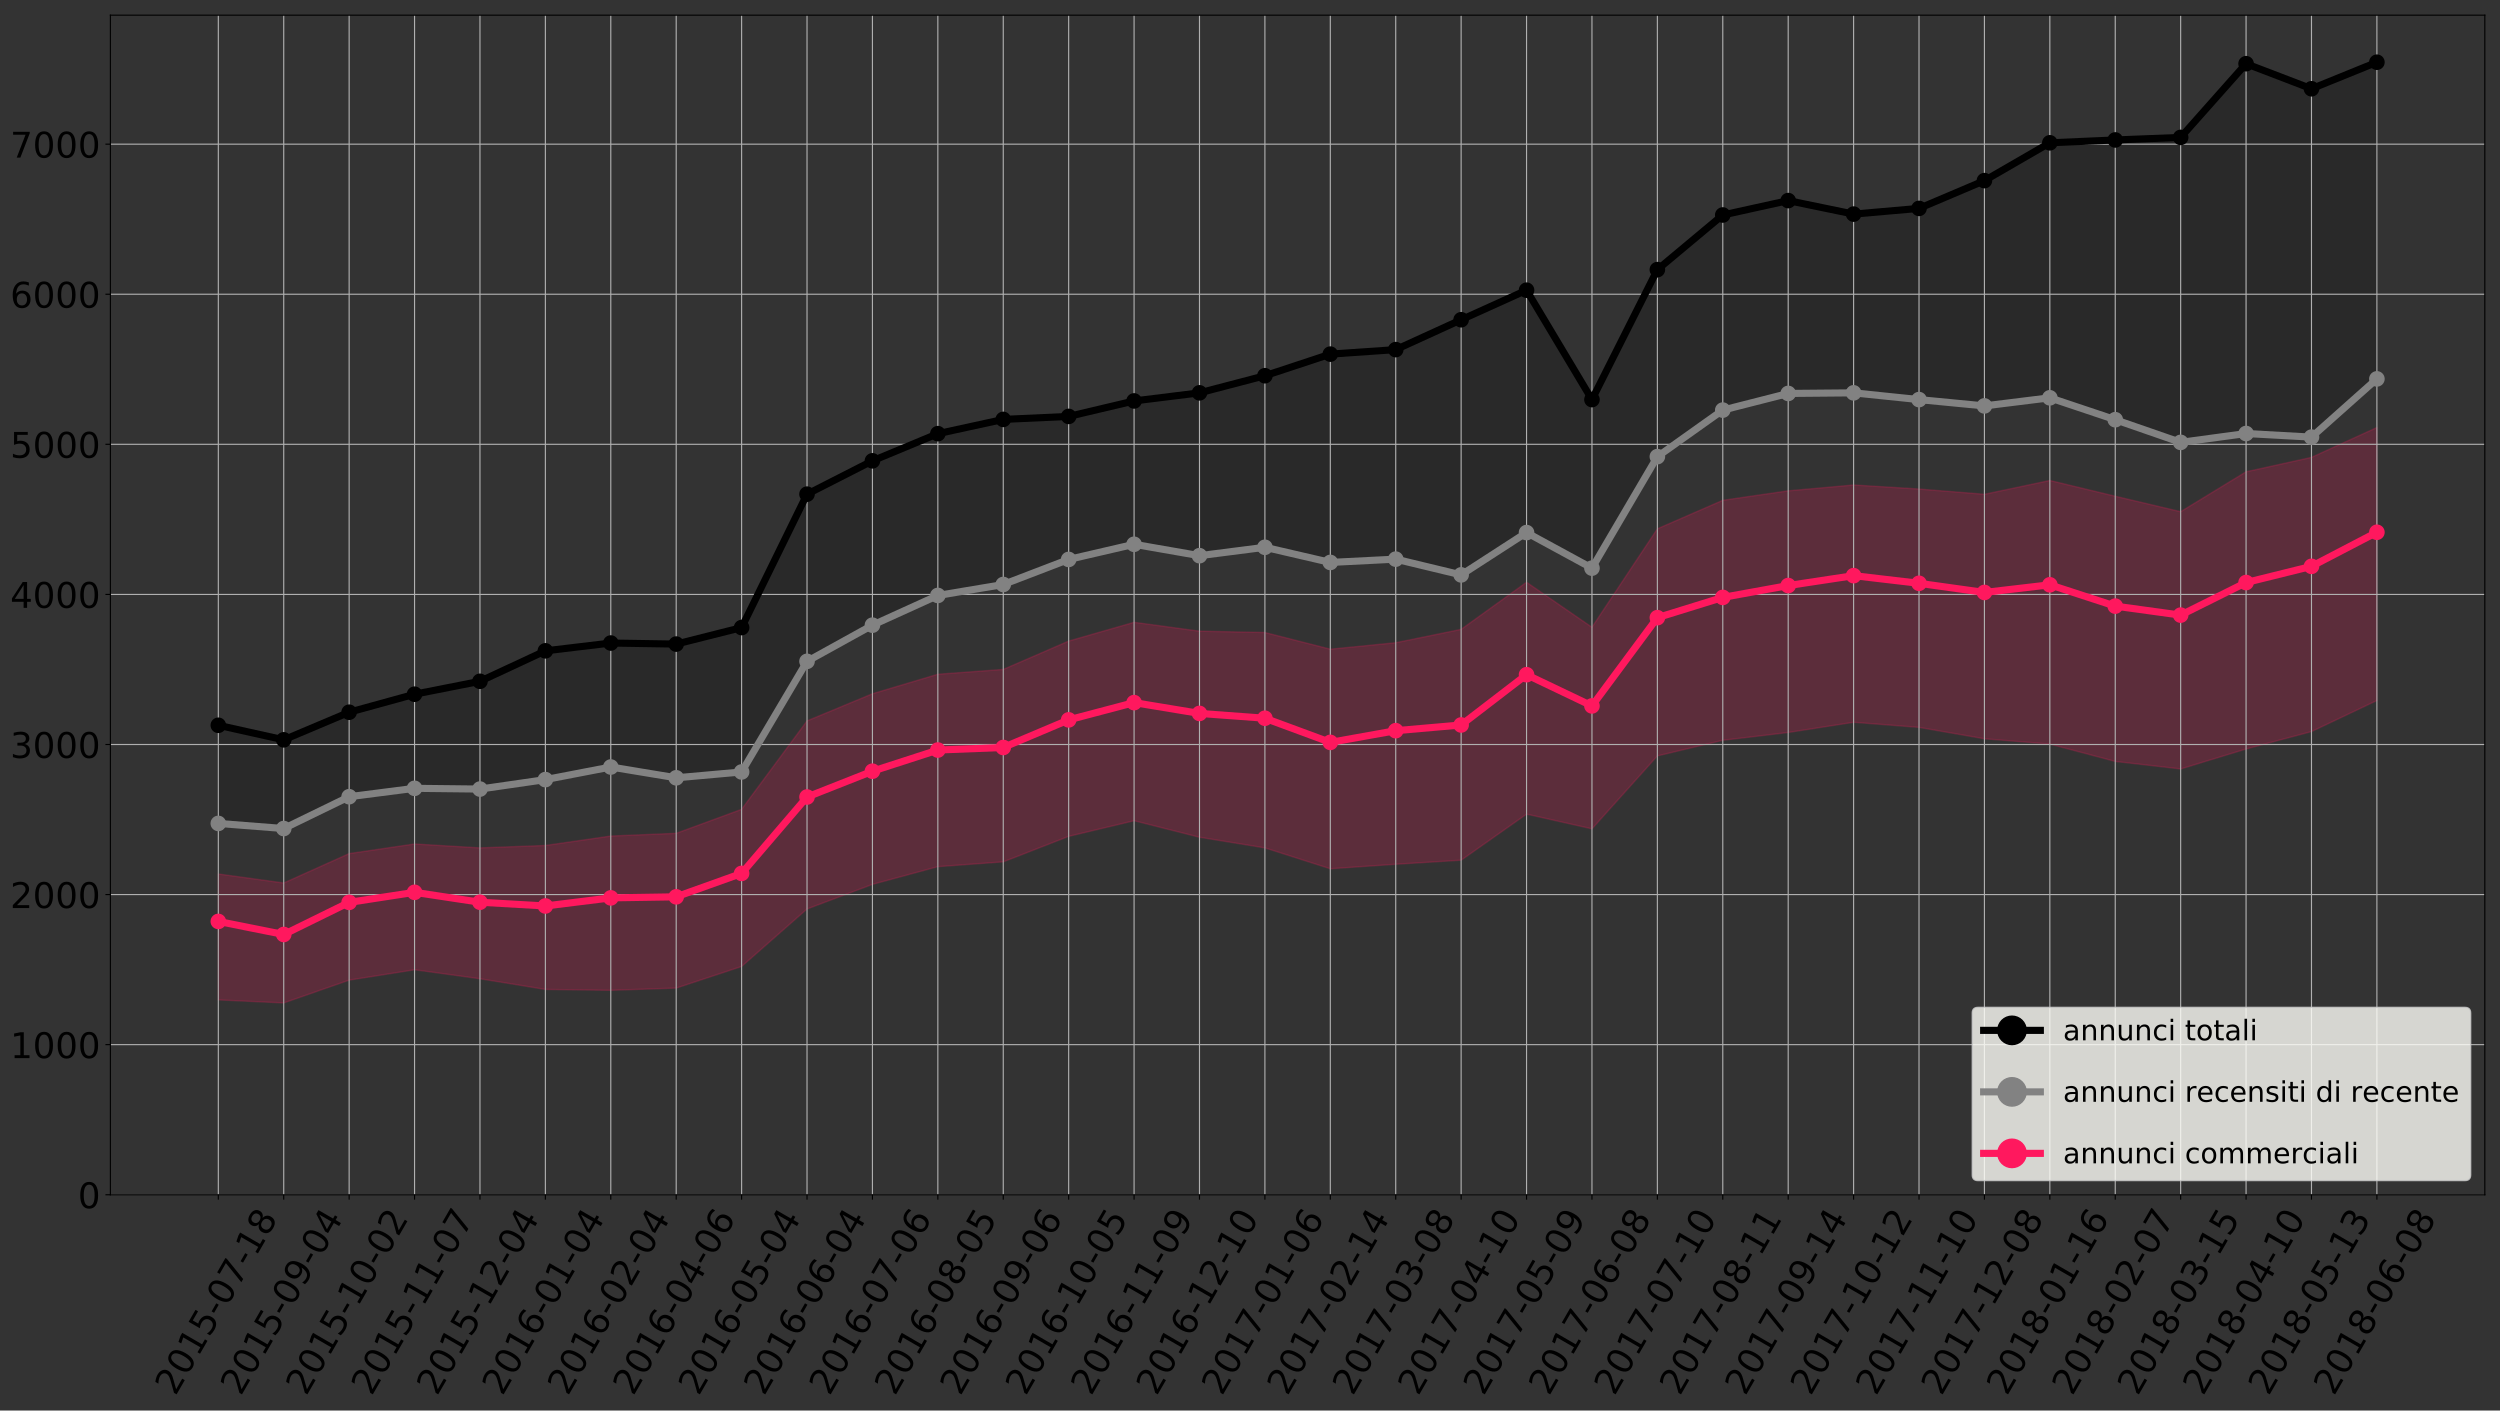 <?xml version="1.0" encoding="utf-8" standalone="no"?>
<!DOCTYPE svg PUBLIC "-//W3C//DTD SVG 1.1//EN"
  "http://www.w3.org/Graphics/SVG/1.1/DTD/svg11.dtd">
<!-- Created with matplotlib (http://matplotlib.org/) -->
<svg height="994.422pt" version="1.1" viewBox="0 0 1762.525 994.422" width="1762.525pt" xmlns="http://www.w3.org/2000/svg" xmlns:xlink="http://www.w3.org/1999/xlink">
 <rect x="0" y="0" width="1762.525" height="994.422" fill="#333333" stroke="none"/>
 <defs>
  <style type="text/css">
*{stroke-linecap:butt;stroke-linejoin:round;}
  </style>
 </defs>
 <g id="figure_1">
  <g id="patch_1">
   <path d="M 0 994.422 
L 1762.525 994.422 
L 1762.525 0 
L 0 0 
z
" style="fill:none;"/>
  </g>
  <g id="axes_1">
   <g id="patch_2">
    <path d="M 77.825 842.3 
L 1751.825 842.3 
L 1751.825 10.7 
L 77.825 10.7 
z
" style="fill:none;"/>
   </g>
   <g id="PolyCollection_1">
    <defs>
     <path d="M 153.916 -413.895 
L 153.916 -483.094 
L 200.032 -472.831 
L 246.147 -492.3 
L 292.263 -504.997 
L 338.379 -514.096 
L 384.494 -535.576 
L 430.61 -541.078 
L 476.726 -540.337 
L 522.842 -551.976 
L 568.957 -646.041 
L 615.073 -669.531 
L 661.189 -688.682 
L 707.304 -698.734 
L 753.42 -700.85 
L 799.536 -711.749 
L 845.651 -717.462 
L 891.767 -729.525 
L 937.883 -744.761 
L 983.999 -747.936 
L 1030.114 -768.992 
L 1076.23 -789.836 
L 1122.346 -712.701 
L 1168.461 -804.332 
L 1214.577 -842.847 
L 1260.693 -853.004 
L 1306.808 -843.482 
L 1352.924 -847.502 
L 1399.04 -867.077 
L 1445.156 -893.741 
L 1491.271 -895.752 
L 1537.387 -897.55 
L 1583.503 -949.503 
L 1629.618 -931.833 
L 1675.734 -950.561 
L 1675.734 -727.303 
L 1675.734 -727.303 
L 1629.618 -686.249 
L 1583.503 -688.788 
L 1537.387 -682.545 
L 1491.271 -698.522 
L 1445.156 -713.971 
L 1399.04 -708.257 
L 1352.924 -712.701 
L 1306.808 -717.462 
L 1260.693 -717.039 
L 1214.577 -705.294 
L 1168.461 -672.493 
L 1122.346 -593.877 
L 1076.23 -618.954 
L 1030.114 -589.115 
L 983.999 -600.225 
L 937.883 -597.898 
L 891.767 -608.584 
L 845.651 -602.659 
L 799.536 -610.7 
L 753.42 -600.014 
L 707.304 -582.344 
L 661.189 -574.619 
L 615.073 -553.669 
L 568.957 -528.169 
L 522.842 -450.187 
L 476.726 -446.061 
L 430.61 -453.679 
L 384.494 -444.791 
L 338.379 -438.125 
L 292.263 -438.654 
L 246.147 -432.729 
L 200.032 -410.297 
L 153.916 -413.895 
z
" id="m296fa520b9" style="stroke:#000000;stroke-opacity:0.2;"/>
    </defs>
    <g clip-path="url(#pd1e62b8c5c)">
     <use style="fill-opacity:0.2;stroke:#000000;stroke-opacity:0.2;" x="0" xlink:href="#m296fa520b9" y="994.422"/>
    </g>
   </g>
   <g id="PolyCollection_2">
    <defs>
     <path d="M 153.916 -344.801 
L 153.916 -289.463 
L 200.032 -287.346 
L 246.147 -303.429 
L 292.263 -310.73 
L 338.379 -304.382 
L 384.494 -296.869 
L 430.61 -296.234 
L 476.726 -297.822 
L 522.842 -313.058 
L 568.957 -353.583 
L 615.073 -370.936 
L 661.189 -383.421 
L 707.304 -386.807 
L 753.42 -404.795 
L 799.536 -415.799 
L 845.651 -404.16 
L 891.767 -396.648 
L 937.883 -381.94 
L 983.999 -385.114 
L 1030.114 -387.971 
L 1076.23 -420.455 
L 1122.346 -410.085 
L 1168.461 -461.509 
L 1214.577 -472.513 
L 1260.693 -478.015 
L 1306.808 -485.21 
L 1352.924 -481.613 
L 1399.04 -473.571 
L 1445.156 -469.868 
L 1491.271 -457.594 
L 1537.387 -452.304 
L 1583.503 -466.376 
L 1629.618 -478.65 
L 1675.734 -500.553 
L 1675.734 -619.165 
L 1675.734 -619.165 
L 1629.618 -595.146 
L 1583.503 -583.719 
L 1537.387 -560.758 
L 1491.271 -567.107 
L 1445.156 -582.132 
L 1399.04 -576.736 
L 1352.924 -583.19 
L 1306.808 -588.586 
L 1260.693 -581.603 
L 1214.577 -573.244 
L 1168.461 -558.96 
L 1122.346 -496.744 
L 1076.23 -518.752 
L 1030.114 -483.306 
L 983.999 -479.285 
L 937.883 -471.032 
L 891.767 -488.067 
L 845.651 -491.453 
L 799.536 -499.071 
L 753.42 -486.903 
L 707.304 -467.434 
L 661.189 -465.636 
L 615.073 -450.716 
L 568.957 -432.517 
L 522.842 -378.66 
L 476.726 -362.154 
L 430.61 -361.413 
L 384.494 -355.699 
L 338.379 -358.345 
L 292.263 -365.328 
L 246.147 -358.239 
L 200.032 -335.596 
L 153.916 -344.801 
z
" id="mb1fd51cf73" style="stroke:#ff185e;stroke-opacity:0.2;"/>
    </defs>
    <g clip-path="url(#pd1e62b8c5c)">
     <use style="fill:#ff185e;fill-opacity:0.2;stroke:#ff185e;stroke-opacity:0.2;" x="0" xlink:href="#mb1fd51cf73" y="994.422"/>
    </g>
   </g>
   <g id="PolyCollection_3">
    <defs>
     <path d="M 153.916 -378.237 
L 153.916 -344.801 
L 200.032 -335.596 
L 246.147 -358.239 
L 292.263 -365.328 
L 338.379 -358.345 
L 384.494 -355.699 
L 430.61 -361.413 
L 476.726 -362.154 
L 522.842 -378.66 
L 568.957 -432.517 
L 615.073 -450.716 
L 661.189 -465.636 
L 707.304 -467.434 
L 753.42 -486.903 
L 799.536 -499.071 
L 845.651 -491.453 
L 891.767 -488.067 
L 937.883 -471.032 
L 983.999 -479.285 
L 1030.114 -483.306 
L 1076.23 -518.752 
L 1122.346 -496.744 
L 1168.461 -558.96 
L 1214.577 -573.244 
L 1260.693 -581.603 
L 1306.808 -588.586 
L 1352.924 -583.19 
L 1399.04 -576.736 
L 1445.156 -582.132 
L 1491.271 -567.107 
L 1537.387 -560.758 
L 1583.503 -583.719 
L 1629.618 -595.146 
L 1675.734 -619.165 
L 1675.734 -693.02 
L 1675.734 -693.02 
L 1629.618 -671.964 
L 1583.503 -661.807 
L 1537.387 -633.661 
L 1491.271 -644.56 
L 1445.156 -655.67 
L 1399.04 -645.935 
L 1352.924 -649.638 
L 1306.808 -652.495 
L 1260.693 -648.369 
L 1214.577 -641.703 
L 1168.461 -621.599 
L 1122.346 -552.188 
L 1076.23 -583.931 
L 1030.114 -550.706 
L 983.999 -541.289 
L 937.883 -536.74 
L 891.767 -548.484 
L 845.651 -549.437 
L 799.536 -555.68 
L 753.42 -542.453 
L 707.304 -522.455 
L 661.189 -519.069 
L 615.073 -505.314 
L 568.957 -486.163 
L 522.842 -423.841 
L 476.726 -406.911 
L 430.61 -405.007 
L 384.494 -398.341 
L 338.379 -396.648 
L 292.263 -399.399 
L 246.147 -392.627 
L 200.032 -371.888 
L 153.916 -378.237 
z
" id="m852b224d4b" style="stroke:#ff185e;stroke-opacity:0.2;"/>
    </defs>
    <g clip-path="url(#pd1e62b8c5c)">
     <use style="fill:#ff185e;fill-opacity:0.2;stroke:#ff185e;stroke-opacity:0.2;" x="0" xlink:href="#m852b224d4b" y="994.422"/>
    </g>
   </g>
   <g id="matplotlib.axis_1">
    <g id="xtick_1">
     <g id="line2d_1">
      <path clip-path="url(#pd1e62b8c5c)" d="M 153.916 842.3 
L 153.916 10.7 
" style="fill:none;stroke:#b0b0b0;stroke-linecap:square;stroke-width:0.8;"/>
     </g>
     <g id="line2d_2">
      <defs>
       <path d="M 0 0 
L 0 3.5 
" id="m2123cfb396" style="stroke:#000000;stroke-width:0.8;"/>
      </defs>
      <g>
       <use style="stroke:#000000;stroke-width:0.8;" x="153.916" xlink:href="#m2123cfb396" y="842.3"/>
      </g>
     </g>
     <g id="text_1">
      <!-- 2015-07-18 -->
      <defs>
       <path d="M 19.188 8.297 
L 53.609 8.297 
L 53.609 0 
L 7.328 0 
L 7.328 8.297 
Q 12.938 14.109 22.625 23.891 
Q 32.328 33.688 34.812 36.531 
Q 39.547 41.844 41.422 45.531 
Q 43.312 49.219 43.312 52.781 
Q 43.312 58.594 39.234 62.25 
Q 35.156 65.922 28.609 65.922 
Q 23.969 65.922 18.812 64.312 
Q 13.672 62.703 7.812 59.422 
L 7.812 69.391 
Q 13.766 71.781 18.938 73 
Q 24.125 74.219 28.422 74.219 
Q 39.75 74.219 46.484 68.547 
Q 53.219 62.891 53.219 53.422 
Q 53.219 48.922 51.531 44.891 
Q 49.859 40.875 45.406 35.406 
Q 44.188 33.984 37.641 27.219 
Q 31.109 20.453 19.188 8.297 
z
" id="DejaVuSans-32"/>
       <path d="M 31.781 66.406 
Q 24.172 66.406 20.328 58.906 
Q 16.5 51.422 16.5 36.375 
Q 16.5 21.391 20.328 13.891 
Q 24.172 6.391 31.781 6.391 
Q 39.453 6.391 43.281 13.891 
Q 47.125 21.391 47.125 36.375 
Q 47.125 51.422 43.281 58.906 
Q 39.453 66.406 31.781 66.406 
z
M 31.781 74.219 
Q 44.047 74.219 50.516 64.516 
Q 56.984 54.828 56.984 36.375 
Q 56.984 17.969 50.516 8.266 
Q 44.047 -1.422 31.781 -1.422 
Q 19.531 -1.422 13.062 8.266 
Q 6.594 17.969 6.594 36.375 
Q 6.594 54.828 13.062 64.516 
Q 19.531 74.219 31.781 74.219 
z
" id="DejaVuSans-30"/>
       <path d="M 12.406 8.297 
L 28.516 8.297 
L 28.516 63.922 
L 10.984 60.406 
L 10.984 69.391 
L 28.422 72.906 
L 38.281 72.906 
L 38.281 8.297 
L 54.391 8.297 
L 54.391 0 
L 12.406 0 
z
" id="DejaVuSans-31"/>
       <path d="M 10.797 72.906 
L 49.516 72.906 
L 49.516 64.594 
L 19.828 64.594 
L 19.828 46.734 
Q 21.969 47.469 24.109 47.828 
Q 26.266 48.188 28.422 48.188 
Q 40.625 48.188 47.75 41.5 
Q 54.891 34.812 54.891 23.391 
Q 54.891 11.625 47.562 5.094 
Q 40.234 -1.422 26.906 -1.422 
Q 22.312 -1.422 17.547 -0.641 
Q 12.797 0.141 7.719 1.703 
L 7.719 11.625 
Q 12.109 9.234 16.797 8.062 
Q 21.484 6.891 26.703 6.891 
Q 35.156 6.891 40.078 11.328 
Q 45.016 15.766 45.016 23.391 
Q 45.016 31 40.078 35.438 
Q 35.156 39.891 26.703 39.891 
Q 22.75 39.891 18.812 39.016 
Q 14.891 38.141 10.797 36.281 
z
" id="DejaVuSans-35"/>
       <path d="M 4.891 31.391 
L 31.203 31.391 
L 31.203 23.391 
L 4.891 23.391 
z
" id="DejaVuSans-2d"/>
       <path d="M 8.203 72.906 
L 55.078 72.906 
L 55.078 68.703 
L 28.609 0 
L 18.312 0 
L 43.219 64.594 
L 8.203 64.594 
z
" id="DejaVuSans-37"/>
       <path d="M 31.781 34.625 
Q 24.75 34.625 20.719 30.859 
Q 16.703 27.094 16.703 20.516 
Q 16.703 13.922 20.719 10.156 
Q 24.75 6.391 31.781 6.391 
Q 38.812 6.391 42.859 10.172 
Q 46.922 13.969 46.922 20.516 
Q 46.922 27.094 42.891 30.859 
Q 38.875 34.625 31.781 34.625 
z
M 21.922 38.812 
Q 15.578 40.375 12.031 44.719 
Q 8.5 49.078 8.5 55.328 
Q 8.5 64.062 14.719 69.141 
Q 20.953 74.219 31.781 74.219 
Q 42.672 74.219 48.875 69.141 
Q 55.078 64.062 55.078 55.328 
Q 55.078 49.078 51.531 44.719 
Q 48 40.375 41.703 38.812 
Q 48.828 37.156 52.797 32.312 
Q 56.781 27.484 56.781 20.516 
Q 56.781 9.906 50.312 4.234 
Q 43.844 -1.422 31.781 -1.422 
Q 19.734 -1.422 13.25 4.234 
Q 6.781 9.906 6.781 20.516 
Q 6.781 27.484 10.781 32.312 
Q 14.797 37.156 21.922 38.812 
z
M 18.312 54.391 
Q 18.312 48.734 21.844 45.562 
Q 25.391 42.391 31.781 42.391 
Q 38.141 42.391 41.719 45.562 
Q 45.312 48.734 45.312 54.391 
Q 45.312 60.062 41.719 63.234 
Q 38.141 66.406 31.781 66.406 
Q 25.391 66.406 21.844 63.234 
Q 18.312 60.062 18.312 54.391 
z
" id="DejaVuSans-38"/>
      </defs>
      <g transform="translate(123.568 984.622)rotate(-60)scale(0.25 -0.25)">
       <use xlink:href="#DejaVuSans-32"/>
       <use x="63.623" xlink:href="#DejaVuSans-30"/>
       <use x="127.246" xlink:href="#DejaVuSans-31"/>
       <use x="190.869" xlink:href="#DejaVuSans-35"/>
       <use x="254.492" xlink:href="#DejaVuSans-2d"/>
       <use x="290.576" xlink:href="#DejaVuSans-30"/>
       <use x="354.199" xlink:href="#DejaVuSans-37"/>
       <use x="417.822" xlink:href="#DejaVuSans-2d"/>
       <use x="453.906" xlink:href="#DejaVuSans-31"/>
       <use x="517.529" xlink:href="#DejaVuSans-38"/>
      </g>
     </g>
    </g>
    <g id="xtick_2">
     <g id="line2d_3">
      <path clip-path="url(#pd1e62b8c5c)" d="M 200.032 842.3 
L 200.032 10.7 
" style="fill:none;stroke:#b0b0b0;stroke-linecap:square;stroke-width:0.8;"/>
     </g>
     <g id="line2d_4">
      <g>
       <use style="stroke:#000000;stroke-width:0.8;" x="200.032" xlink:href="#m2123cfb396" y="842.3"/>
      </g>
     </g>
     <g id="text_2">
      <!-- 2015-09-04 -->
      <defs>
       <path d="M 10.984 1.516 
L 10.984 10.5 
Q 14.703 8.734 18.5 7.812 
Q 22.312 6.891 25.984 6.891 
Q 35.75 6.891 40.891 13.453 
Q 46.047 20.016 46.781 33.406 
Q 43.953 29.203 39.594 26.953 
Q 35.25 24.703 29.984 24.703 
Q 19.047 24.703 12.672 31.312 
Q 6.297 37.938 6.297 49.422 
Q 6.297 60.641 12.938 67.422 
Q 19.578 74.219 30.609 74.219 
Q 43.266 74.219 49.922 64.516 
Q 56.594 54.828 56.594 36.375 
Q 56.594 19.141 48.406 8.859 
Q 40.234 -1.422 26.422 -1.422 
Q 22.703 -1.422 18.891 -0.688 
Q 15.094 0.047 10.984 1.516 
z
M 30.609 32.422 
Q 37.25 32.422 41.125 36.953 
Q 45.016 41.5 45.016 49.422 
Q 45.016 57.281 41.125 61.844 
Q 37.25 66.406 30.609 66.406 
Q 23.969 66.406 20.094 61.844 
Q 16.219 57.281 16.219 49.422 
Q 16.219 41.5 20.094 36.953 
Q 23.969 32.422 30.609 32.422 
z
" id="DejaVuSans-39"/>
       <path d="M 37.797 64.312 
L 12.891 25.391 
L 37.797 25.391 
z
M 35.203 72.906 
L 47.609 72.906 
L 47.609 25.391 
L 58.016 25.391 
L 58.016 17.188 
L 47.609 17.188 
L 47.609 0 
L 37.797 0 
L 37.797 17.188 
L 4.891 17.188 
L 4.891 26.703 
z
" id="DejaVuSans-34"/>
      </defs>
      <g transform="translate(169.684 984.622)rotate(-60)scale(0.25 -0.25)">
       <use xlink:href="#DejaVuSans-32"/>
       <use x="63.623" xlink:href="#DejaVuSans-30"/>
       <use x="127.246" xlink:href="#DejaVuSans-31"/>
       <use x="190.869" xlink:href="#DejaVuSans-35"/>
       <use x="254.492" xlink:href="#DejaVuSans-2d"/>
       <use x="290.576" xlink:href="#DejaVuSans-30"/>
       <use x="354.199" xlink:href="#DejaVuSans-39"/>
       <use x="417.822" xlink:href="#DejaVuSans-2d"/>
       <use x="453.906" xlink:href="#DejaVuSans-30"/>
       <use x="517.529" xlink:href="#DejaVuSans-34"/>
      </g>
     </g>
    </g>
    <g id="xtick_3">
     <g id="line2d_5">
      <path clip-path="url(#pd1e62b8c5c)" d="M 246.147 842.3 
L 246.147 10.7 
" style="fill:none;stroke:#b0b0b0;stroke-linecap:square;stroke-width:0.8;"/>
     </g>
     <g id="line2d_6">
      <g>
       <use style="stroke:#000000;stroke-width:0.8;" x="246.147" xlink:href="#m2123cfb396" y="842.3"/>
      </g>
     </g>
     <g id="text_3">
      <!-- 2015-10-02 -->
      <g transform="translate(215.799 984.622)rotate(-60)scale(0.25 -0.25)">
       <use xlink:href="#DejaVuSans-32"/>
       <use x="63.623" xlink:href="#DejaVuSans-30"/>
       <use x="127.246" xlink:href="#DejaVuSans-31"/>
       <use x="190.869" xlink:href="#DejaVuSans-35"/>
       <use x="254.492" xlink:href="#DejaVuSans-2d"/>
       <use x="290.576" xlink:href="#DejaVuSans-31"/>
       <use x="354.199" xlink:href="#DejaVuSans-30"/>
       <use x="417.822" xlink:href="#DejaVuSans-2d"/>
       <use x="453.906" xlink:href="#DejaVuSans-30"/>
       <use x="517.529" xlink:href="#DejaVuSans-32"/>
      </g>
     </g>
    </g>
    <g id="xtick_4">
     <g id="line2d_7">
      <path clip-path="url(#pd1e62b8c5c)" d="M 292.263 842.3 
L 292.263 10.7 
" style="fill:none;stroke:#b0b0b0;stroke-linecap:square;stroke-width:0.8;"/>
     </g>
     <g id="line2d_8">
      <g>
       <use style="stroke:#000000;stroke-width:0.8;" x="292.263" xlink:href="#m2123cfb396" y="842.3"/>
      </g>
     </g>
     <g id="text_4">
      <!-- 2015-11-07 -->
      <g transform="translate(261.915 984.622)rotate(-60)scale(0.25 -0.25)">
       <use xlink:href="#DejaVuSans-32"/>
       <use x="63.623" xlink:href="#DejaVuSans-30"/>
       <use x="127.246" xlink:href="#DejaVuSans-31"/>
       <use x="190.869" xlink:href="#DejaVuSans-35"/>
       <use x="254.492" xlink:href="#DejaVuSans-2d"/>
       <use x="290.576" xlink:href="#DejaVuSans-31"/>
       <use x="354.199" xlink:href="#DejaVuSans-31"/>
       <use x="417.822" xlink:href="#DejaVuSans-2d"/>
       <use x="453.906" xlink:href="#DejaVuSans-30"/>
       <use x="517.529" xlink:href="#DejaVuSans-37"/>
      </g>
     </g>
    </g>
    <g id="xtick_5">
     <g id="line2d_9">
      <path clip-path="url(#pd1e62b8c5c)" d="M 338.379 842.3 
L 338.379 10.7 
" style="fill:none;stroke:#b0b0b0;stroke-linecap:square;stroke-width:0.8;"/>
     </g>
     <g id="line2d_10">
      <g>
       <use style="stroke:#000000;stroke-width:0.8;" x="338.379" xlink:href="#m2123cfb396" y="842.3"/>
      </g>
     </g>
     <g id="text_5">
      <!-- 2015-12-04 -->
      <g transform="translate(308.031 984.622)rotate(-60)scale(0.25 -0.25)">
       <use xlink:href="#DejaVuSans-32"/>
       <use x="63.623" xlink:href="#DejaVuSans-30"/>
       <use x="127.246" xlink:href="#DejaVuSans-31"/>
       <use x="190.869" xlink:href="#DejaVuSans-35"/>
       <use x="254.492" xlink:href="#DejaVuSans-2d"/>
       <use x="290.576" xlink:href="#DejaVuSans-31"/>
       <use x="354.199" xlink:href="#DejaVuSans-32"/>
       <use x="417.822" xlink:href="#DejaVuSans-2d"/>
       <use x="453.906" xlink:href="#DejaVuSans-30"/>
       <use x="517.529" xlink:href="#DejaVuSans-34"/>
      </g>
     </g>
    </g>
    <g id="xtick_6">
     <g id="line2d_11">
      <path clip-path="url(#pd1e62b8c5c)" d="M 384.494 842.3 
L 384.494 10.7 
" style="fill:none;stroke:#b0b0b0;stroke-linecap:square;stroke-width:0.8;"/>
     </g>
     <g id="line2d_12">
      <g>
       <use style="stroke:#000000;stroke-width:0.8;" x="384.494" xlink:href="#m2123cfb396" y="842.3"/>
      </g>
     </g>
     <g id="text_6">
      <!-- 2016-01-04 -->
      <defs>
       <path d="M 33.016 40.375 
Q 26.375 40.375 22.484 35.828 
Q 18.609 31.297 18.609 23.391 
Q 18.609 15.531 22.484 10.953 
Q 26.375 6.391 33.016 6.391 
Q 39.656 6.391 43.531 10.953 
Q 47.406 15.531 47.406 23.391 
Q 47.406 31.297 43.531 35.828 
Q 39.656 40.375 33.016 40.375 
z
M 52.594 71.297 
L 52.594 62.312 
Q 48.875 64.062 45.094 64.984 
Q 41.312 65.922 37.594 65.922 
Q 27.828 65.922 22.672 59.328 
Q 17.531 52.734 16.797 39.406 
Q 19.672 43.656 24.016 45.922 
Q 28.375 48.188 33.594 48.188 
Q 44.578 48.188 50.953 41.516 
Q 57.328 34.859 57.328 23.391 
Q 57.328 12.156 50.688 5.359 
Q 44.047 -1.422 33.016 -1.422 
Q 20.359 -1.422 13.672 8.266 
Q 6.984 17.969 6.984 36.375 
Q 6.984 53.656 15.188 63.938 
Q 23.391 74.219 37.203 74.219 
Q 40.922 74.219 44.703 73.484 
Q 48.484 72.75 52.594 71.297 
z
" id="DejaVuSans-36"/>
      </defs>
      <g transform="translate(354.146 984.622)rotate(-60)scale(0.25 -0.25)">
       <use xlink:href="#DejaVuSans-32"/>
       <use x="63.623" xlink:href="#DejaVuSans-30"/>
       <use x="127.246" xlink:href="#DejaVuSans-31"/>
       <use x="190.869" xlink:href="#DejaVuSans-36"/>
       <use x="254.492" xlink:href="#DejaVuSans-2d"/>
       <use x="290.576" xlink:href="#DejaVuSans-30"/>
       <use x="354.199" xlink:href="#DejaVuSans-31"/>
       <use x="417.822" xlink:href="#DejaVuSans-2d"/>
       <use x="453.906" xlink:href="#DejaVuSans-30"/>
       <use x="517.529" xlink:href="#DejaVuSans-34"/>
      </g>
     </g>
    </g>
    <g id="xtick_7">
     <g id="line2d_13">
      <path clip-path="url(#pd1e62b8c5c)" d="M 430.61 842.3 
L 430.61 10.7 
" style="fill:none;stroke:#b0b0b0;stroke-linecap:square;stroke-width:0.8;"/>
     </g>
     <g id="line2d_14">
      <g>
       <use style="stroke:#000000;stroke-width:0.8;" x="430.61" xlink:href="#m2123cfb396" y="842.3"/>
      </g>
     </g>
     <g id="text_7">
      <!-- 2016-02-04 -->
      <g transform="translate(400.262 984.622)rotate(-60)scale(0.25 -0.25)">
       <use xlink:href="#DejaVuSans-32"/>
       <use x="63.623" xlink:href="#DejaVuSans-30"/>
       <use x="127.246" xlink:href="#DejaVuSans-31"/>
       <use x="190.869" xlink:href="#DejaVuSans-36"/>
       <use x="254.492" xlink:href="#DejaVuSans-2d"/>
       <use x="290.576" xlink:href="#DejaVuSans-30"/>
       <use x="354.199" xlink:href="#DejaVuSans-32"/>
       <use x="417.822" xlink:href="#DejaVuSans-2d"/>
       <use x="453.906" xlink:href="#DejaVuSans-30"/>
       <use x="517.529" xlink:href="#DejaVuSans-34"/>
      </g>
     </g>
    </g>
    <g id="xtick_8">
     <g id="line2d_15">
      <path clip-path="url(#pd1e62b8c5c)" d="M 476.726 842.3 
L 476.726 10.7 
" style="fill:none;stroke:#b0b0b0;stroke-linecap:square;stroke-width:0.8;"/>
     </g>
     <g id="line2d_16">
      <g>
       <use style="stroke:#000000;stroke-width:0.8;" x="476.726" xlink:href="#m2123cfb396" y="842.3"/>
      </g>
     </g>
     <g id="text_8">
      <!-- 2016-04-06 -->
      <g transform="translate(446.378 984.622)rotate(-60)scale(0.25 -0.25)">
       <use xlink:href="#DejaVuSans-32"/>
       <use x="63.623" xlink:href="#DejaVuSans-30"/>
       <use x="127.246" xlink:href="#DejaVuSans-31"/>
       <use x="190.869" xlink:href="#DejaVuSans-36"/>
       <use x="254.492" xlink:href="#DejaVuSans-2d"/>
       <use x="290.576" xlink:href="#DejaVuSans-30"/>
       <use x="354.199" xlink:href="#DejaVuSans-34"/>
       <use x="417.822" xlink:href="#DejaVuSans-2d"/>
       <use x="453.906" xlink:href="#DejaVuSans-30"/>
       <use x="517.529" xlink:href="#DejaVuSans-36"/>
      </g>
     </g>
    </g>
    <g id="xtick_9">
     <g id="line2d_17">
      <path clip-path="url(#pd1e62b8c5c)" d="M 522.842 842.3 
L 522.842 10.7 
" style="fill:none;stroke:#b0b0b0;stroke-linecap:square;stroke-width:0.8;"/>
     </g>
     <g id="line2d_18">
      <g>
       <use style="stroke:#000000;stroke-width:0.8;" x="522.842" xlink:href="#m2123cfb396" y="842.3"/>
      </g>
     </g>
     <g id="text_9">
      <!-- 2016-05-04 -->
      <g transform="translate(492.493 984.622)rotate(-60)scale(0.25 -0.25)">
       <use xlink:href="#DejaVuSans-32"/>
       <use x="63.623" xlink:href="#DejaVuSans-30"/>
       <use x="127.246" xlink:href="#DejaVuSans-31"/>
       <use x="190.869" xlink:href="#DejaVuSans-36"/>
       <use x="254.492" xlink:href="#DejaVuSans-2d"/>
       <use x="290.576" xlink:href="#DejaVuSans-30"/>
       <use x="354.199" xlink:href="#DejaVuSans-35"/>
       <use x="417.822" xlink:href="#DejaVuSans-2d"/>
       <use x="453.906" xlink:href="#DejaVuSans-30"/>
       <use x="517.529" xlink:href="#DejaVuSans-34"/>
      </g>
     </g>
    </g>
    <g id="xtick_10">
     <g id="line2d_19">
      <path clip-path="url(#pd1e62b8c5c)" d="M 568.957 842.3 
L 568.957 10.7 
" style="fill:none;stroke:#b0b0b0;stroke-linecap:square;stroke-width:0.8;"/>
     </g>
     <g id="line2d_20">
      <g>
       <use style="stroke:#000000;stroke-width:0.8;" x="568.957" xlink:href="#m2123cfb396" y="842.3"/>
      </g>
     </g>
     <g id="text_10">
      <!-- 2016-06-04 -->
      <g transform="translate(538.609 984.622)rotate(-60)scale(0.25 -0.25)">
       <use xlink:href="#DejaVuSans-32"/>
       <use x="63.623" xlink:href="#DejaVuSans-30"/>
       <use x="127.246" xlink:href="#DejaVuSans-31"/>
       <use x="190.869" xlink:href="#DejaVuSans-36"/>
       <use x="254.492" xlink:href="#DejaVuSans-2d"/>
       <use x="290.576" xlink:href="#DejaVuSans-30"/>
       <use x="354.199" xlink:href="#DejaVuSans-36"/>
       <use x="417.822" xlink:href="#DejaVuSans-2d"/>
       <use x="453.906" xlink:href="#DejaVuSans-30"/>
       <use x="517.529" xlink:href="#DejaVuSans-34"/>
      </g>
     </g>
    </g>
    <g id="xtick_11">
     <g id="line2d_21">
      <path clip-path="url(#pd1e62b8c5c)" d="M 615.073 842.3 
L 615.073 10.7 
" style="fill:none;stroke:#b0b0b0;stroke-linecap:square;stroke-width:0.8;"/>
     </g>
     <g id="line2d_22">
      <g>
       <use style="stroke:#000000;stroke-width:0.8;" x="615.073" xlink:href="#m2123cfb396" y="842.3"/>
      </g>
     </g>
     <g id="text_11">
      <!-- 2016-07-06 -->
      <g transform="translate(584.725 984.622)rotate(-60)scale(0.25 -0.25)">
       <use xlink:href="#DejaVuSans-32"/>
       <use x="63.623" xlink:href="#DejaVuSans-30"/>
       <use x="127.246" xlink:href="#DejaVuSans-31"/>
       <use x="190.869" xlink:href="#DejaVuSans-36"/>
       <use x="254.492" xlink:href="#DejaVuSans-2d"/>
       <use x="290.576" xlink:href="#DejaVuSans-30"/>
       <use x="354.199" xlink:href="#DejaVuSans-37"/>
       <use x="417.822" xlink:href="#DejaVuSans-2d"/>
       <use x="453.906" xlink:href="#DejaVuSans-30"/>
       <use x="517.529" xlink:href="#DejaVuSans-36"/>
      </g>
     </g>
    </g>
    <g id="xtick_12">
     <g id="line2d_23">
      <path clip-path="url(#pd1e62b8c5c)" d="M 661.189 842.3 
L 661.189 10.7 
" style="fill:none;stroke:#b0b0b0;stroke-linecap:square;stroke-width:0.8;"/>
     </g>
     <g id="line2d_24">
      <g>
       <use style="stroke:#000000;stroke-width:0.8;" x="661.189" xlink:href="#m2123cfb396" y="842.3"/>
      </g>
     </g>
     <g id="text_12">
      <!-- 2016-08-05 -->
      <g transform="translate(630.841 984.622)rotate(-60)scale(0.25 -0.25)">
       <use xlink:href="#DejaVuSans-32"/>
       <use x="63.623" xlink:href="#DejaVuSans-30"/>
       <use x="127.246" xlink:href="#DejaVuSans-31"/>
       <use x="190.869" xlink:href="#DejaVuSans-36"/>
       <use x="254.492" xlink:href="#DejaVuSans-2d"/>
       <use x="290.576" xlink:href="#DejaVuSans-30"/>
       <use x="354.199" xlink:href="#DejaVuSans-38"/>
       <use x="417.822" xlink:href="#DejaVuSans-2d"/>
       <use x="453.906" xlink:href="#DejaVuSans-30"/>
       <use x="517.529" xlink:href="#DejaVuSans-35"/>
      </g>
     </g>
    </g>
    <g id="xtick_13">
     <g id="line2d_25">
      <path clip-path="url(#pd1e62b8c5c)" d="M 707.304 842.3 
L 707.304 10.7 
" style="fill:none;stroke:#b0b0b0;stroke-linecap:square;stroke-width:0.8;"/>
     </g>
     <g id="line2d_26">
      <g>
       <use style="stroke:#000000;stroke-width:0.8;" x="707.304" xlink:href="#m2123cfb396" y="842.3"/>
      </g>
     </g>
     <g id="text_13">
      <!-- 2016-09-06 -->
      <g transform="translate(676.956 984.622)rotate(-60)scale(0.25 -0.25)">
       <use xlink:href="#DejaVuSans-32"/>
       <use x="63.623" xlink:href="#DejaVuSans-30"/>
       <use x="127.246" xlink:href="#DejaVuSans-31"/>
       <use x="190.869" xlink:href="#DejaVuSans-36"/>
       <use x="254.492" xlink:href="#DejaVuSans-2d"/>
       <use x="290.576" xlink:href="#DejaVuSans-30"/>
       <use x="354.199" xlink:href="#DejaVuSans-39"/>
       <use x="417.822" xlink:href="#DejaVuSans-2d"/>
       <use x="453.906" xlink:href="#DejaVuSans-30"/>
       <use x="517.529" xlink:href="#DejaVuSans-36"/>
      </g>
     </g>
    </g>
    <g id="xtick_14">
     <g id="line2d_27">
      <path clip-path="url(#pd1e62b8c5c)" d="M 753.42 842.3 
L 753.42 10.7 
" style="fill:none;stroke:#b0b0b0;stroke-linecap:square;stroke-width:0.8;"/>
     </g>
     <g id="line2d_28">
      <g>
       <use style="stroke:#000000;stroke-width:0.8;" x="753.42" xlink:href="#m2123cfb396" y="842.3"/>
      </g>
     </g>
     <g id="text_14">
      <!-- 2016-10-05 -->
      <g transform="translate(723.072 984.622)rotate(-60)scale(0.25 -0.25)">
       <use xlink:href="#DejaVuSans-32"/>
       <use x="63.623" xlink:href="#DejaVuSans-30"/>
       <use x="127.246" xlink:href="#DejaVuSans-31"/>
       <use x="190.869" xlink:href="#DejaVuSans-36"/>
       <use x="254.492" xlink:href="#DejaVuSans-2d"/>
       <use x="290.576" xlink:href="#DejaVuSans-31"/>
       <use x="354.199" xlink:href="#DejaVuSans-30"/>
       <use x="417.822" xlink:href="#DejaVuSans-2d"/>
       <use x="453.906" xlink:href="#DejaVuSans-30"/>
       <use x="517.529" xlink:href="#DejaVuSans-35"/>
      </g>
     </g>
    </g>
    <g id="xtick_15">
     <g id="line2d_29">
      <path clip-path="url(#pd1e62b8c5c)" d="M 799.536 842.3 
L 799.536 10.7 
" style="fill:none;stroke:#b0b0b0;stroke-linecap:square;stroke-width:0.8;"/>
     </g>
     <g id="line2d_30">
      <g>
       <use style="stroke:#000000;stroke-width:0.8;" x="799.536" xlink:href="#m2123cfb396" y="842.3"/>
      </g>
     </g>
     <g id="text_15">
      <!-- 2016-11-09 -->
      <g transform="translate(769.188 984.622)rotate(-60)scale(0.25 -0.25)">
       <use xlink:href="#DejaVuSans-32"/>
       <use x="63.623" xlink:href="#DejaVuSans-30"/>
       <use x="127.246" xlink:href="#DejaVuSans-31"/>
       <use x="190.869" xlink:href="#DejaVuSans-36"/>
       <use x="254.492" xlink:href="#DejaVuSans-2d"/>
       <use x="290.576" xlink:href="#DejaVuSans-31"/>
       <use x="354.199" xlink:href="#DejaVuSans-31"/>
       <use x="417.822" xlink:href="#DejaVuSans-2d"/>
       <use x="453.906" xlink:href="#DejaVuSans-30"/>
       <use x="517.529" xlink:href="#DejaVuSans-39"/>
      </g>
     </g>
    </g>
    <g id="xtick_16">
     <g id="line2d_31">
      <path clip-path="url(#pd1e62b8c5c)" d="M 845.651 842.3 
L 845.651 10.7 
" style="fill:none;stroke:#b0b0b0;stroke-linecap:square;stroke-width:0.8;"/>
     </g>
     <g id="line2d_32">
      <g>
       <use style="stroke:#000000;stroke-width:0.8;" x="845.651" xlink:href="#m2123cfb396" y="842.3"/>
      </g>
     </g>
     <g id="text_16">
      <!-- 2016-12-10 -->
      <g transform="translate(815.303 984.622)rotate(-60)scale(0.25 -0.25)">
       <use xlink:href="#DejaVuSans-32"/>
       <use x="63.623" xlink:href="#DejaVuSans-30"/>
       <use x="127.246" xlink:href="#DejaVuSans-31"/>
       <use x="190.869" xlink:href="#DejaVuSans-36"/>
       <use x="254.492" xlink:href="#DejaVuSans-2d"/>
       <use x="290.576" xlink:href="#DejaVuSans-31"/>
       <use x="354.199" xlink:href="#DejaVuSans-32"/>
       <use x="417.822" xlink:href="#DejaVuSans-2d"/>
       <use x="453.906" xlink:href="#DejaVuSans-31"/>
       <use x="517.529" xlink:href="#DejaVuSans-30"/>
      </g>
     </g>
    </g>
    <g id="xtick_17">
     <g id="line2d_33">
      <path clip-path="url(#pd1e62b8c5c)" d="M 891.767 842.3 
L 891.767 10.7 
" style="fill:none;stroke:#b0b0b0;stroke-linecap:square;stroke-width:0.8;"/>
     </g>
     <g id="line2d_34">
      <g>
       <use style="stroke:#000000;stroke-width:0.8;" x="891.767" xlink:href="#m2123cfb396" y="842.3"/>
      </g>
     </g>
     <g id="text_17">
      <!-- 2017-01-06 -->
      <g transform="translate(861.419 984.622)rotate(-60)scale(0.25 -0.25)">
       <use xlink:href="#DejaVuSans-32"/>
       <use x="63.623" xlink:href="#DejaVuSans-30"/>
       <use x="127.246" xlink:href="#DejaVuSans-31"/>
       <use x="190.869" xlink:href="#DejaVuSans-37"/>
       <use x="254.492" xlink:href="#DejaVuSans-2d"/>
       <use x="290.576" xlink:href="#DejaVuSans-30"/>
       <use x="354.199" xlink:href="#DejaVuSans-31"/>
       <use x="417.822" xlink:href="#DejaVuSans-2d"/>
       <use x="453.906" xlink:href="#DejaVuSans-30"/>
       <use x="517.529" xlink:href="#DejaVuSans-36"/>
      </g>
     </g>
    </g>
    <g id="xtick_18">
     <g id="line2d_35">
      <path clip-path="url(#pd1e62b8c5c)" d="M 937.883 842.3 
L 937.883 10.7 
" style="fill:none;stroke:#b0b0b0;stroke-linecap:square;stroke-width:0.8;"/>
     </g>
     <g id="line2d_36">
      <g>
       <use style="stroke:#000000;stroke-width:0.8;" x="937.883" xlink:href="#m2123cfb396" y="842.3"/>
      </g>
     </g>
     <g id="text_18">
      <!-- 2017-02-14 -->
      <g transform="translate(907.535 984.622)rotate(-60)scale(0.25 -0.25)">
       <use xlink:href="#DejaVuSans-32"/>
       <use x="63.623" xlink:href="#DejaVuSans-30"/>
       <use x="127.246" xlink:href="#DejaVuSans-31"/>
       <use x="190.869" xlink:href="#DejaVuSans-37"/>
       <use x="254.492" xlink:href="#DejaVuSans-2d"/>
       <use x="290.576" xlink:href="#DejaVuSans-30"/>
       <use x="354.199" xlink:href="#DejaVuSans-32"/>
       <use x="417.822" xlink:href="#DejaVuSans-2d"/>
       <use x="453.906" xlink:href="#DejaVuSans-31"/>
       <use x="517.529" xlink:href="#DejaVuSans-34"/>
      </g>
     </g>
    </g>
    <g id="xtick_19">
     <g id="line2d_37">
      <path clip-path="url(#pd1e62b8c5c)" d="M 983.999 842.3 
L 983.999 10.7 
" style="fill:none;stroke:#b0b0b0;stroke-linecap:square;stroke-width:0.8;"/>
     </g>
     <g id="line2d_38">
      <g>
       <use style="stroke:#000000;stroke-width:0.8;" x="983.999" xlink:href="#m2123cfb396" y="842.3"/>
      </g>
     </g>
     <g id="text_19">
      <!-- 2017-03-08 -->
      <defs>
       <path d="M 40.578 39.312 
Q 47.656 37.797 51.625 33 
Q 55.609 28.219 55.609 21.188 
Q 55.609 10.406 48.188 4.484 
Q 40.766 -1.422 27.094 -1.422 
Q 22.516 -1.422 17.656 -0.516 
Q 12.797 0.391 7.625 2.203 
L 7.625 11.719 
Q 11.719 9.328 16.594 8.109 
Q 21.484 6.891 26.812 6.891 
Q 36.078 6.891 40.938 10.547 
Q 45.797 14.203 45.797 21.188 
Q 45.797 27.641 41.281 31.266 
Q 36.766 34.906 28.719 34.906 
L 20.219 34.906 
L 20.219 43.016 
L 29.109 43.016 
Q 36.375 43.016 40.234 45.922 
Q 44.094 48.828 44.094 54.297 
Q 44.094 59.906 40.109 62.906 
Q 36.141 65.922 28.719 65.922 
Q 24.656 65.922 20.016 65.031 
Q 15.375 64.156 9.812 62.312 
L 9.812 71.094 
Q 15.438 72.656 20.344 73.438 
Q 25.25 74.219 29.594 74.219 
Q 40.828 74.219 47.359 69.109 
Q 53.906 64.016 53.906 55.328 
Q 53.906 49.266 50.438 45.094 
Q 46.969 40.922 40.578 39.312 
z
" id="DejaVuSans-33"/>
      </defs>
      <g transform="translate(953.651 984.622)rotate(-60)scale(0.25 -0.25)">
       <use xlink:href="#DejaVuSans-32"/>
       <use x="63.623" xlink:href="#DejaVuSans-30"/>
       <use x="127.246" xlink:href="#DejaVuSans-31"/>
       <use x="190.869" xlink:href="#DejaVuSans-37"/>
       <use x="254.492" xlink:href="#DejaVuSans-2d"/>
       <use x="290.576" xlink:href="#DejaVuSans-30"/>
       <use x="354.199" xlink:href="#DejaVuSans-33"/>
       <use x="417.822" xlink:href="#DejaVuSans-2d"/>
       <use x="453.906" xlink:href="#DejaVuSans-30"/>
       <use x="517.529" xlink:href="#DejaVuSans-38"/>
      </g>
     </g>
    </g>
    <g id="xtick_20">
     <g id="line2d_39">
      <path clip-path="url(#pd1e62b8c5c)" d="M 1030.114 842.3 
L 1030.114 10.7 
" style="fill:none;stroke:#b0b0b0;stroke-linecap:square;stroke-width:0.8;"/>
     </g>
     <g id="line2d_40">
      <g>
       <use style="stroke:#000000;stroke-width:0.8;" x="1030.114" xlink:href="#m2123cfb396" y="842.3"/>
      </g>
     </g>
     <g id="text_20">
      <!-- 2017-04-10 -->
      <g transform="translate(999.766 984.622)rotate(-60)scale(0.25 -0.25)">
       <use xlink:href="#DejaVuSans-32"/>
       <use x="63.623" xlink:href="#DejaVuSans-30"/>
       <use x="127.246" xlink:href="#DejaVuSans-31"/>
       <use x="190.869" xlink:href="#DejaVuSans-37"/>
       <use x="254.492" xlink:href="#DejaVuSans-2d"/>
       <use x="290.576" xlink:href="#DejaVuSans-30"/>
       <use x="354.199" xlink:href="#DejaVuSans-34"/>
       <use x="417.822" xlink:href="#DejaVuSans-2d"/>
       <use x="453.906" xlink:href="#DejaVuSans-31"/>
       <use x="517.529" xlink:href="#DejaVuSans-30"/>
      </g>
     </g>
    </g>
    <g id="xtick_21">
     <g id="line2d_41">
      <path clip-path="url(#pd1e62b8c5c)" d="M 1076.23 842.3 
L 1076.23 10.7 
" style="fill:none;stroke:#b0b0b0;stroke-linecap:square;stroke-width:0.8;"/>
     </g>
     <g id="line2d_42">
      <g>
       <use style="stroke:#000000;stroke-width:0.8;" x="1076.23" xlink:href="#m2123cfb396" y="842.3"/>
      </g>
     </g>
     <g id="text_21">
      <!-- 2017-05-09 -->
      <g transform="translate(1045.882 984.622)rotate(-60)scale(0.25 -0.25)">
       <use xlink:href="#DejaVuSans-32"/>
       <use x="63.623" xlink:href="#DejaVuSans-30"/>
       <use x="127.246" xlink:href="#DejaVuSans-31"/>
       <use x="190.869" xlink:href="#DejaVuSans-37"/>
       <use x="254.492" xlink:href="#DejaVuSans-2d"/>
       <use x="290.576" xlink:href="#DejaVuSans-30"/>
       <use x="354.199" xlink:href="#DejaVuSans-35"/>
       <use x="417.822" xlink:href="#DejaVuSans-2d"/>
       <use x="453.906" xlink:href="#DejaVuSans-30"/>
       <use x="517.529" xlink:href="#DejaVuSans-39"/>
      </g>
     </g>
    </g>
    <g id="xtick_22">
     <g id="line2d_43">
      <path clip-path="url(#pd1e62b8c5c)" d="M 1122.346 842.3 
L 1122.346 10.7 
" style="fill:none;stroke:#b0b0b0;stroke-linecap:square;stroke-width:0.8;"/>
     </g>
     <g id="line2d_44">
      <g>
       <use style="stroke:#000000;stroke-width:0.8;" x="1122.346" xlink:href="#m2123cfb396" y="842.3"/>
      </g>
     </g>
     <g id="text_22">
      <!-- 2017-06-08 -->
      <g transform="translate(1091.998 984.622)rotate(-60)scale(0.25 -0.25)">
       <use xlink:href="#DejaVuSans-32"/>
       <use x="63.623" xlink:href="#DejaVuSans-30"/>
       <use x="127.246" xlink:href="#DejaVuSans-31"/>
       <use x="190.869" xlink:href="#DejaVuSans-37"/>
       <use x="254.492" xlink:href="#DejaVuSans-2d"/>
       <use x="290.576" xlink:href="#DejaVuSans-30"/>
       <use x="354.199" xlink:href="#DejaVuSans-36"/>
       <use x="417.822" xlink:href="#DejaVuSans-2d"/>
       <use x="453.906" xlink:href="#DejaVuSans-30"/>
       <use x="517.529" xlink:href="#DejaVuSans-38"/>
      </g>
     </g>
    </g>
    <g id="xtick_23">
     <g id="line2d_45">
      <path clip-path="url(#pd1e62b8c5c)" d="M 1168.461 842.3 
L 1168.461 10.7 
" style="fill:none;stroke:#b0b0b0;stroke-linecap:square;stroke-width:0.8;"/>
     </g>
     <g id="line2d_46">
      <g>
       <use style="stroke:#000000;stroke-width:0.8;" x="1168.461" xlink:href="#m2123cfb396" y="842.3"/>
      </g>
     </g>
     <g id="text_23">
      <!-- 2017-07-10 -->
      <g transform="translate(1138.113 984.622)rotate(-60)scale(0.25 -0.25)">
       <use xlink:href="#DejaVuSans-32"/>
       <use x="63.623" xlink:href="#DejaVuSans-30"/>
       <use x="127.246" xlink:href="#DejaVuSans-31"/>
       <use x="190.869" xlink:href="#DejaVuSans-37"/>
       <use x="254.492" xlink:href="#DejaVuSans-2d"/>
       <use x="290.576" xlink:href="#DejaVuSans-30"/>
       <use x="354.199" xlink:href="#DejaVuSans-37"/>
       <use x="417.822" xlink:href="#DejaVuSans-2d"/>
       <use x="453.906" xlink:href="#DejaVuSans-31"/>
       <use x="517.529" xlink:href="#DejaVuSans-30"/>
      </g>
     </g>
    </g>
    <g id="xtick_24">
     <g id="line2d_47">
      <path clip-path="url(#pd1e62b8c5c)" d="M 1214.577 842.3 
L 1214.577 10.7 
" style="fill:none;stroke:#b0b0b0;stroke-linecap:square;stroke-width:0.8;"/>
     </g>
     <g id="line2d_48">
      <g>
       <use style="stroke:#000000;stroke-width:0.8;" x="1214.577" xlink:href="#m2123cfb396" y="842.3"/>
      </g>
     </g>
     <g id="text_24">
      <!-- 2017-08-11 -->
      <g transform="translate(1184.229 984.622)rotate(-60)scale(0.25 -0.25)">
       <use xlink:href="#DejaVuSans-32"/>
       <use x="63.623" xlink:href="#DejaVuSans-30"/>
       <use x="127.246" xlink:href="#DejaVuSans-31"/>
       <use x="190.869" xlink:href="#DejaVuSans-37"/>
       <use x="254.492" xlink:href="#DejaVuSans-2d"/>
       <use x="290.576" xlink:href="#DejaVuSans-30"/>
       <use x="354.199" xlink:href="#DejaVuSans-38"/>
       <use x="417.822" xlink:href="#DejaVuSans-2d"/>
       <use x="453.906" xlink:href="#DejaVuSans-31"/>
       <use x="517.529" xlink:href="#DejaVuSans-31"/>
      </g>
     </g>
    </g>
    <g id="xtick_25">
     <g id="line2d_49">
      <path clip-path="url(#pd1e62b8c5c)" d="M 1260.693 842.3 
L 1260.693 10.7 
" style="fill:none;stroke:#b0b0b0;stroke-linecap:square;stroke-width:0.8;"/>
     </g>
     <g id="line2d_50">
      <g>
       <use style="stroke:#000000;stroke-width:0.8;" x="1260.693" xlink:href="#m2123cfb396" y="842.3"/>
      </g>
     </g>
     <g id="text_25">
      <!-- 2017-09-14 -->
      <g transform="translate(1230.345 984.622)rotate(-60)scale(0.25 -0.25)">
       <use xlink:href="#DejaVuSans-32"/>
       <use x="63.623" xlink:href="#DejaVuSans-30"/>
       <use x="127.246" xlink:href="#DejaVuSans-31"/>
       <use x="190.869" xlink:href="#DejaVuSans-37"/>
       <use x="254.492" xlink:href="#DejaVuSans-2d"/>
       <use x="290.576" xlink:href="#DejaVuSans-30"/>
       <use x="354.199" xlink:href="#DejaVuSans-39"/>
       <use x="417.822" xlink:href="#DejaVuSans-2d"/>
       <use x="453.906" xlink:href="#DejaVuSans-31"/>
       <use x="517.529" xlink:href="#DejaVuSans-34"/>
      </g>
     </g>
    </g>
    <g id="xtick_26">
     <g id="line2d_51">
      <path clip-path="url(#pd1e62b8c5c)" d="M 1306.808 842.3 
L 1306.808 10.7 
" style="fill:none;stroke:#b0b0b0;stroke-linecap:square;stroke-width:0.8;"/>
     </g>
     <g id="line2d_52">
      <g>
       <use style="stroke:#000000;stroke-width:0.8;" x="1306.808" xlink:href="#m2123cfb396" y="842.3"/>
      </g>
     </g>
     <g id="text_26">
      <!-- 2017-10-12 -->
      <g transform="translate(1276.46 984.622)rotate(-60)scale(0.25 -0.25)">
       <use xlink:href="#DejaVuSans-32"/>
       <use x="63.623" xlink:href="#DejaVuSans-30"/>
       <use x="127.246" xlink:href="#DejaVuSans-31"/>
       <use x="190.869" xlink:href="#DejaVuSans-37"/>
       <use x="254.492" xlink:href="#DejaVuSans-2d"/>
       <use x="290.576" xlink:href="#DejaVuSans-31"/>
       <use x="354.199" xlink:href="#DejaVuSans-30"/>
       <use x="417.822" xlink:href="#DejaVuSans-2d"/>
       <use x="453.906" xlink:href="#DejaVuSans-31"/>
       <use x="517.529" xlink:href="#DejaVuSans-32"/>
      </g>
     </g>
    </g>
    <g id="xtick_27">
     <g id="line2d_53">
      <path clip-path="url(#pd1e62b8c5c)" d="M 1352.924 842.3 
L 1352.924 10.7 
" style="fill:none;stroke:#b0b0b0;stroke-linecap:square;stroke-width:0.8;"/>
     </g>
     <g id="line2d_54">
      <g>
       <use style="stroke:#000000;stroke-width:0.8;" x="1352.924" xlink:href="#m2123cfb396" y="842.3"/>
      </g>
     </g>
     <g id="text_27">
      <!-- 2017-11-10 -->
      <g transform="translate(1322.576 984.622)rotate(-60)scale(0.25 -0.25)">
       <use xlink:href="#DejaVuSans-32"/>
       <use x="63.623" xlink:href="#DejaVuSans-30"/>
       <use x="127.246" xlink:href="#DejaVuSans-31"/>
       <use x="190.869" xlink:href="#DejaVuSans-37"/>
       <use x="254.492" xlink:href="#DejaVuSans-2d"/>
       <use x="290.576" xlink:href="#DejaVuSans-31"/>
       <use x="354.199" xlink:href="#DejaVuSans-31"/>
       <use x="417.822" xlink:href="#DejaVuSans-2d"/>
       <use x="453.906" xlink:href="#DejaVuSans-31"/>
       <use x="517.529" xlink:href="#DejaVuSans-30"/>
      </g>
     </g>
    </g>
    <g id="xtick_28">
     <g id="line2d_55">
      <path clip-path="url(#pd1e62b8c5c)" d="M 1399.04 842.3 
L 1399.04 10.7 
" style="fill:none;stroke:#b0b0b0;stroke-linecap:square;stroke-width:0.8;"/>
     </g>
     <g id="line2d_56">
      <g>
       <use style="stroke:#000000;stroke-width:0.8;" x="1399.04" xlink:href="#m2123cfb396" y="842.3"/>
      </g>
     </g>
     <g id="text_28">
      <!-- 2017-12-08 -->
      <g transform="translate(1368.692 984.622)rotate(-60)scale(0.25 -0.25)">
       <use xlink:href="#DejaVuSans-32"/>
       <use x="63.623" xlink:href="#DejaVuSans-30"/>
       <use x="127.246" xlink:href="#DejaVuSans-31"/>
       <use x="190.869" xlink:href="#DejaVuSans-37"/>
       <use x="254.492" xlink:href="#DejaVuSans-2d"/>
       <use x="290.576" xlink:href="#DejaVuSans-31"/>
       <use x="354.199" xlink:href="#DejaVuSans-32"/>
       <use x="417.822" xlink:href="#DejaVuSans-2d"/>
       <use x="453.906" xlink:href="#DejaVuSans-30"/>
       <use x="517.529" xlink:href="#DejaVuSans-38"/>
      </g>
     </g>
    </g>
    <g id="xtick_29">
     <g id="line2d_57">
      <path clip-path="url(#pd1e62b8c5c)" d="M 1445.156 842.3 
L 1445.156 10.7 
" style="fill:none;stroke:#b0b0b0;stroke-linecap:square;stroke-width:0.8;"/>
     </g>
     <g id="line2d_58">
      <g>
       <use style="stroke:#000000;stroke-width:0.8;" x="1445.156" xlink:href="#m2123cfb396" y="842.3"/>
      </g>
     </g>
     <g id="text_29">
      <!-- 2018-01-16 -->
      <g transform="translate(1414.808 984.622)rotate(-60)scale(0.25 -0.25)">
       <use xlink:href="#DejaVuSans-32"/>
       <use x="63.623" xlink:href="#DejaVuSans-30"/>
       <use x="127.246" xlink:href="#DejaVuSans-31"/>
       <use x="190.869" xlink:href="#DejaVuSans-38"/>
       <use x="254.492" xlink:href="#DejaVuSans-2d"/>
       <use x="290.576" xlink:href="#DejaVuSans-30"/>
       <use x="354.199" xlink:href="#DejaVuSans-31"/>
       <use x="417.822" xlink:href="#DejaVuSans-2d"/>
       <use x="453.906" xlink:href="#DejaVuSans-31"/>
       <use x="517.529" xlink:href="#DejaVuSans-36"/>
      </g>
     </g>
    </g>
    <g id="xtick_30">
     <g id="line2d_59">
      <path clip-path="url(#pd1e62b8c5c)" d="M 1491.271 842.3 
L 1491.271 10.7 
" style="fill:none;stroke:#b0b0b0;stroke-linecap:square;stroke-width:0.8;"/>
     </g>
     <g id="line2d_60">
      <g>
       <use style="stroke:#000000;stroke-width:0.8;" x="1491.271" xlink:href="#m2123cfb396" y="842.3"/>
      </g>
     </g>
     <g id="text_30">
      <!-- 2018-02-07 -->
      <g transform="translate(1460.923 984.622)rotate(-60)scale(0.25 -0.25)">
       <use xlink:href="#DejaVuSans-32"/>
       <use x="63.623" xlink:href="#DejaVuSans-30"/>
       <use x="127.246" xlink:href="#DejaVuSans-31"/>
       <use x="190.869" xlink:href="#DejaVuSans-38"/>
       <use x="254.492" xlink:href="#DejaVuSans-2d"/>
       <use x="290.576" xlink:href="#DejaVuSans-30"/>
       <use x="354.199" xlink:href="#DejaVuSans-32"/>
       <use x="417.822" xlink:href="#DejaVuSans-2d"/>
       <use x="453.906" xlink:href="#DejaVuSans-30"/>
       <use x="517.529" xlink:href="#DejaVuSans-37"/>
      </g>
     </g>
    </g>
    <g id="xtick_31">
     <g id="line2d_61">
      <path clip-path="url(#pd1e62b8c5c)" d="M 1537.387 842.3 
L 1537.387 10.7 
" style="fill:none;stroke:#b0b0b0;stroke-linecap:square;stroke-width:0.8;"/>
     </g>
     <g id="line2d_62">
      <g>
       <use style="stroke:#000000;stroke-width:0.8;" x="1537.387" xlink:href="#m2123cfb396" y="842.3"/>
      </g>
     </g>
     <g id="text_31">
      <!-- 2018-03-15 -->
      <g transform="translate(1507.039 984.622)rotate(-60)scale(0.25 -0.25)">
       <use xlink:href="#DejaVuSans-32"/>
       <use x="63.623" xlink:href="#DejaVuSans-30"/>
       <use x="127.246" xlink:href="#DejaVuSans-31"/>
       <use x="190.869" xlink:href="#DejaVuSans-38"/>
       <use x="254.492" xlink:href="#DejaVuSans-2d"/>
       <use x="290.576" xlink:href="#DejaVuSans-30"/>
       <use x="354.199" xlink:href="#DejaVuSans-33"/>
       <use x="417.822" xlink:href="#DejaVuSans-2d"/>
       <use x="453.906" xlink:href="#DejaVuSans-31"/>
       <use x="517.529" xlink:href="#DejaVuSans-35"/>
      </g>
     </g>
    </g>
    <g id="xtick_32">
     <g id="line2d_63">
      <path clip-path="url(#pd1e62b8c5c)" d="M 1583.503 842.3 
L 1583.503 10.7 
" style="fill:none;stroke:#b0b0b0;stroke-linecap:square;stroke-width:0.8;"/>
     </g>
     <g id="line2d_64">
      <g>
       <use style="stroke:#000000;stroke-width:0.8;" x="1583.503" xlink:href="#m2123cfb396" y="842.3"/>
      </g>
     </g>
     <g id="text_32">
      <!-- 2018-04-10 -->
      <g transform="translate(1553.155 984.622)rotate(-60)scale(0.25 -0.25)">
       <use xlink:href="#DejaVuSans-32"/>
       <use x="63.623" xlink:href="#DejaVuSans-30"/>
       <use x="127.246" xlink:href="#DejaVuSans-31"/>
       <use x="190.869" xlink:href="#DejaVuSans-38"/>
       <use x="254.492" xlink:href="#DejaVuSans-2d"/>
       <use x="290.576" xlink:href="#DejaVuSans-30"/>
       <use x="354.199" xlink:href="#DejaVuSans-34"/>
       <use x="417.822" xlink:href="#DejaVuSans-2d"/>
       <use x="453.906" xlink:href="#DejaVuSans-31"/>
       <use x="517.529" xlink:href="#DejaVuSans-30"/>
      </g>
     </g>
    </g>
    <g id="xtick_33">
     <g id="line2d_65">
      <path clip-path="url(#pd1e62b8c5c)" d="M 1629.618 842.3 
L 1629.618 10.7 
" style="fill:none;stroke:#b0b0b0;stroke-linecap:square;stroke-width:0.8;"/>
     </g>
     <g id="line2d_66">
      <g>
       <use style="stroke:#000000;stroke-width:0.8;" x="1629.618" xlink:href="#m2123cfb396" y="842.3"/>
      </g>
     </g>
     <g id="text_33">
      <!-- 2018-05-13 -->
      <g transform="translate(1599.27 984.622)rotate(-60)scale(0.25 -0.25)">
       <use xlink:href="#DejaVuSans-32"/>
       <use x="63.623" xlink:href="#DejaVuSans-30"/>
       <use x="127.246" xlink:href="#DejaVuSans-31"/>
       <use x="190.869" xlink:href="#DejaVuSans-38"/>
       <use x="254.492" xlink:href="#DejaVuSans-2d"/>
       <use x="290.576" xlink:href="#DejaVuSans-30"/>
       <use x="354.199" xlink:href="#DejaVuSans-35"/>
       <use x="417.822" xlink:href="#DejaVuSans-2d"/>
       <use x="453.906" xlink:href="#DejaVuSans-31"/>
       <use x="517.529" xlink:href="#DejaVuSans-33"/>
      </g>
     </g>
    </g>
    <g id="xtick_34">
     <g id="line2d_67">
      <path clip-path="url(#pd1e62b8c5c)" d="M 1675.734 842.3 
L 1675.734 10.7 
" style="fill:none;stroke:#b0b0b0;stroke-linecap:square;stroke-width:0.8;"/>
     </g>
     <g id="line2d_68">
      <g>
       <use style="stroke:#000000;stroke-width:0.8;" x="1675.734" xlink:href="#m2123cfb396" y="842.3"/>
      </g>
     </g>
     <g id="text_34">
      <!-- 2018-06-08 -->
      <g transform="translate(1645.386 984.622)rotate(-60)scale(0.25 -0.25)">
       <use xlink:href="#DejaVuSans-32"/>
       <use x="63.623" xlink:href="#DejaVuSans-30"/>
       <use x="127.246" xlink:href="#DejaVuSans-31"/>
       <use x="190.869" xlink:href="#DejaVuSans-38"/>
       <use x="254.492" xlink:href="#DejaVuSans-2d"/>
       <use x="290.576" xlink:href="#DejaVuSans-30"/>
       <use x="354.199" xlink:href="#DejaVuSans-36"/>
       <use x="417.822" xlink:href="#DejaVuSans-2d"/>
       <use x="453.906" xlink:href="#DejaVuSans-30"/>
       <use x="517.529" xlink:href="#DejaVuSans-38"/>
      </g>
     </g>
    </g>
   </g>
   <g id="matplotlib.axis_2">
    <g id="ytick_1">
     <g id="line2d_69">
      <path clip-path="url(#pd1e62b8c5c)" d="M 77.825 842.3 
L 1751.825 842.3 
" style="fill:none;stroke:#b0b0b0;stroke-linecap:square;stroke-width:0.8;"/>
     </g>
     <g id="line2d_70">
      <defs>
       <path d="M 0 0 
L -3.5 0 
" id="m6bc6286ee8" style="stroke:#000000;stroke-width:0.8;"/>
      </defs>
      <g>
       <use style="stroke:#000000;stroke-width:0.8;" x="77.825" xlink:href="#m6bc6286ee8" y="842.3"/>
      </g>
     </g>
     <g id="text_35">
      <!-- 0 -->
      <g transform="translate(54.919 851.798)scale(0.25 -0.25)">
       <use xlink:href="#DejaVuSans-30"/>
      </g>
     </g>
    </g>
    <g id="ytick_2">
     <g id="line2d_71">
      <path clip-path="url(#pd1e62b8c5c)" d="M 77.825 736.49 
L 1751.825 736.49 
" style="fill:none;stroke:#b0b0b0;stroke-linecap:square;stroke-width:0.8;"/>
     </g>
     <g id="line2d_72">
      <g>
       <use style="stroke:#000000;stroke-width:0.8;" x="77.825" xlink:href="#m6bc6286ee8" y="736.49"/>
      </g>
     </g>
     <g id="text_36">
      <!-- 1000 -->
      <g transform="translate(7.2 745.988)scale(0.25 -0.25)">
       <use xlink:href="#DejaVuSans-31"/>
       <use x="63.623" xlink:href="#DejaVuSans-30"/>
       <use x="127.246" xlink:href="#DejaVuSans-30"/>
       <use x="190.869" xlink:href="#DejaVuSans-30"/>
      </g>
     </g>
    </g>
    <g id="ytick_3">
     <g id="line2d_73">
      <path clip-path="url(#pd1e62b8c5c)" d="M 77.825 630.681 
L 1751.825 630.681 
" style="fill:none;stroke:#b0b0b0;stroke-linecap:square;stroke-width:0.8;"/>
     </g>
     <g id="line2d_74">
      <g>
       <use style="stroke:#000000;stroke-width:0.8;" x="77.825" xlink:href="#m6bc6286ee8" y="630.681"/>
      </g>
     </g>
     <g id="text_37">
      <!-- 2000 -->
      <g transform="translate(7.2 640.179)scale(0.25 -0.25)">
       <use xlink:href="#DejaVuSans-32"/>
       <use x="63.623" xlink:href="#DejaVuSans-30"/>
       <use x="127.246" xlink:href="#DejaVuSans-30"/>
       <use x="190.869" xlink:href="#DejaVuSans-30"/>
      </g>
     </g>
    </g>
    <g id="ytick_4">
     <g id="line2d_75">
      <path clip-path="url(#pd1e62b8c5c)" d="M 77.825 524.871 
L 1751.825 524.871 
" style="fill:none;stroke:#b0b0b0;stroke-linecap:square;stroke-width:0.8;"/>
     </g>
     <g id="line2d_76">
      <g>
       <use style="stroke:#000000;stroke-width:0.8;" x="77.825" xlink:href="#m6bc6286ee8" y="524.871"/>
      </g>
     </g>
     <g id="text_38">
      <!-- 3000 -->
      <g transform="translate(7.2 534.369)scale(0.25 -0.25)">
       <use xlink:href="#DejaVuSans-33"/>
       <use x="63.623" xlink:href="#DejaVuSans-30"/>
       <use x="127.246" xlink:href="#DejaVuSans-30"/>
       <use x="190.869" xlink:href="#DejaVuSans-30"/>
      </g>
     </g>
    </g>
    <g id="ytick_5">
     <g id="line2d_77">
      <path clip-path="url(#pd1e62b8c5c)" d="M 77.825 419.062 
L 1751.825 419.062 
" style="fill:none;stroke:#b0b0b0;stroke-linecap:square;stroke-width:0.8;"/>
     </g>
     <g id="line2d_78">
      <g>
       <use style="stroke:#000000;stroke-width:0.8;" x="77.825" xlink:href="#m6bc6286ee8" y="419.062"/>
      </g>
     </g>
     <g id="text_39">
      <!-- 4000 -->
      <g transform="translate(7.2 428.56)scale(0.25 -0.25)">
       <use xlink:href="#DejaVuSans-34"/>
       <use x="63.623" xlink:href="#DejaVuSans-30"/>
       <use x="127.246" xlink:href="#DejaVuSans-30"/>
       <use x="190.869" xlink:href="#DejaVuSans-30"/>
      </g>
     </g>
    </g>
    <g id="ytick_6">
     <g id="line2d_79">
      <path clip-path="url(#pd1e62b8c5c)" d="M 77.825 313.252 
L 1751.825 313.252 
" style="fill:none;stroke:#b0b0b0;stroke-linecap:square;stroke-width:0.8;"/>
     </g>
     <g id="line2d_80">
      <g>
       <use style="stroke:#000000;stroke-width:0.8;" x="77.825" xlink:href="#m6bc6286ee8" y="313.252"/>
      </g>
     </g>
     <g id="text_40">
      <!-- 5000 -->
      <g transform="translate(7.2 322.75)scale(0.25 -0.25)">
       <use xlink:href="#DejaVuSans-35"/>
       <use x="63.623" xlink:href="#DejaVuSans-30"/>
       <use x="127.246" xlink:href="#DejaVuSans-30"/>
       <use x="190.869" xlink:href="#DejaVuSans-30"/>
      </g>
     </g>
    </g>
    <g id="ytick_7">
     <g id="line2d_81">
      <path clip-path="url(#pd1e62b8c5c)" d="M 77.825 207.442 
L 1751.825 207.442 
" style="fill:none;stroke:#b0b0b0;stroke-linecap:square;stroke-width:0.8;"/>
     </g>
     <g id="line2d_82">
      <g>
       <use style="stroke:#000000;stroke-width:0.8;" x="77.825" xlink:href="#m6bc6286ee8" y="207.442"/>
      </g>
     </g>
     <g id="text_41">
      <!-- 6000 -->
      <g transform="translate(7.2 216.94)scale(0.25 -0.25)">
       <use xlink:href="#DejaVuSans-36"/>
       <use x="63.623" xlink:href="#DejaVuSans-30"/>
       <use x="127.246" xlink:href="#DejaVuSans-30"/>
       <use x="190.869" xlink:href="#DejaVuSans-30"/>
      </g>
     </g>
    </g>
    <g id="ytick_8">
     <g id="line2d_83">
      <path clip-path="url(#pd1e62b8c5c)" d="M 77.825 101.633 
L 1751.825 101.633 
" style="fill:none;stroke:#b0b0b0;stroke-linecap:square;stroke-width:0.8;"/>
     </g>
     <g id="line2d_84">
      <g>
       <use style="stroke:#000000;stroke-width:0.8;" x="77.825" xlink:href="#m6bc6286ee8" y="101.633"/>
      </g>
     </g>
     <g id="text_42">
      <!-- 7000 -->
      <g transform="translate(7.2 111.131)scale(0.25 -0.25)">
       <use xlink:href="#DejaVuSans-37"/>
       <use x="63.623" xlink:href="#DejaVuSans-30"/>
       <use x="127.246" xlink:href="#DejaVuSans-30"/>
       <use x="190.869" xlink:href="#DejaVuSans-30"/>
      </g>
     </g>
    </g>
   </g>
   <g id="line2d_85">
    <path clip-path="url(#pd1e62b8c5c)" d="M 153.916 511.328 
L 200.032 521.591 
L 246.147 502.122 
L 292.263 489.425 
L 338.379 480.325 
L 384.494 458.846 
L 430.61 453.344 
L 476.726 454.085 
L 522.842 442.446 
L 568.957 348.381 
L 615.073 324.891 
L 661.189 305.739 
L 707.304 295.688 
L 753.42 293.571 
L 799.536 282.673 
L 845.651 276.959 
L 891.767 264.897 
L 937.883 249.66 
L 983.999 246.486 
L 1030.114 225.43 
L 1076.23 204.586 
L 1122.346 281.721 
L 1168.461 190.09 
L 1214.577 151.575 
L 1260.693 141.417 
L 1306.808 150.94 
L 1352.924 146.919 
L 1399.04 127.345 
L 1445.156 100.68 
L 1491.271 98.67 
L 1537.387 96.871 
L 1583.503 44.919 
L 1629.618 62.589 
L 1675.734 43.861 
" style="fill:none;stroke:#000000;stroke-linecap:square;stroke-width:5;"/>
    <defs>
     <path d="M 0 5 
C 1.326 5 2.598 4.473 3.536 3.536 
C 4.473 2.598 5 1.326 5 0 
C 5 -1.326 4.473 -2.598 3.536 -3.536 
C 2.598 -4.473 1.326 -5 0 -5 
C -1.326 -5 -2.598 -4.473 -3.536 -3.536 
C -4.473 -2.598 -5 -1.326 -5 0 
C -5 1.326 -4.473 2.598 -3.536 3.536 
C -2.598 4.473 -1.326 5 0 5 
z
" id="m53685e4e2b" style="stroke:#000000;"/>
    </defs>
    <g clip-path="url(#pd1e62b8c5c)">
     <use style="stroke:#000000;" x="153.916" xlink:href="#m53685e4e2b" y="511.328"/>
     <use style="stroke:#000000;" x="200.032" xlink:href="#m53685e4e2b" y="521.591"/>
     <use style="stroke:#000000;" x="246.147" xlink:href="#m53685e4e2b" y="502.122"/>
     <use style="stroke:#000000;" x="292.263" xlink:href="#m53685e4e2b" y="489.425"/>
     <use style="stroke:#000000;" x="338.379" xlink:href="#m53685e4e2b" y="480.325"/>
     <use style="stroke:#000000;" x="384.494" xlink:href="#m53685e4e2b" y="458.846"/>
     <use style="stroke:#000000;" x="430.61" xlink:href="#m53685e4e2b" y="453.344"/>
     <use style="stroke:#000000;" x="476.726" xlink:href="#m53685e4e2b" y="454.085"/>
     <use style="stroke:#000000;" x="522.842" xlink:href="#m53685e4e2b" y="442.446"/>
     <use style="stroke:#000000;" x="568.957" xlink:href="#m53685e4e2b" y="348.381"/>
     <use style="stroke:#000000;" x="615.073" xlink:href="#m53685e4e2b" y="324.891"/>
     <use style="stroke:#000000;" x="661.189" xlink:href="#m53685e4e2b" y="305.739"/>
     <use style="stroke:#000000;" x="707.304" xlink:href="#m53685e4e2b" y="295.688"/>
     <use style="stroke:#000000;" x="753.42" xlink:href="#m53685e4e2b" y="293.571"/>
     <use style="stroke:#000000;" x="799.536" xlink:href="#m53685e4e2b" y="282.673"/>
     <use style="stroke:#000000;" x="845.651" xlink:href="#m53685e4e2b" y="276.959"/>
     <use style="stroke:#000000;" x="891.767" xlink:href="#m53685e4e2b" y="264.897"/>
     <use style="stroke:#000000;" x="937.883" xlink:href="#m53685e4e2b" y="249.66"/>
     <use style="stroke:#000000;" x="983.999" xlink:href="#m53685e4e2b" y="246.486"/>
     <use style="stroke:#000000;" x="1030.114" xlink:href="#m53685e4e2b" y="225.43"/>
     <use style="stroke:#000000;" x="1076.23" xlink:href="#m53685e4e2b" y="204.586"/>
     <use style="stroke:#000000;" x="1122.346" xlink:href="#m53685e4e2b" y="281.721"/>
     <use style="stroke:#000000;" x="1168.461" xlink:href="#m53685e4e2b" y="190.09"/>
     <use style="stroke:#000000;" x="1214.577" xlink:href="#m53685e4e2b" y="151.575"/>
     <use style="stroke:#000000;" x="1260.693" xlink:href="#m53685e4e2b" y="141.417"/>
     <use style="stroke:#000000;" x="1306.808" xlink:href="#m53685e4e2b" y="150.94"/>
     <use style="stroke:#000000;" x="1352.924" xlink:href="#m53685e4e2b" y="146.919"/>
     <use style="stroke:#000000;" x="1399.04" xlink:href="#m53685e4e2b" y="127.345"/>
     <use style="stroke:#000000;" x="1445.156" xlink:href="#m53685e4e2b" y="100.68"/>
     <use style="stroke:#000000;" x="1491.271" xlink:href="#m53685e4e2b" y="98.67"/>
     <use style="stroke:#000000;" x="1537.387" xlink:href="#m53685e4e2b" y="96.871"/>
     <use style="stroke:#000000;" x="1583.503" xlink:href="#m53685e4e2b" y="44.919"/>
     <use style="stroke:#000000;" x="1629.618" xlink:href="#m53685e4e2b" y="62.589"/>
     <use style="stroke:#000000;" x="1675.734" xlink:href="#m53685e4e2b" y="43.861"/>
    </g>
   </g>
   <g id="line2d_86">
    <path clip-path="url(#pd1e62b8c5c)" d="M 153.916 580.527 
L 200.032 584.125 
L 246.147 561.693 
L 292.263 555.768 
L 338.379 556.297 
L 384.494 549.631 
L 430.61 540.743 
L 476.726 548.361 
L 522.842 544.234 
L 568.957 466.253 
L 615.073 440.753 
L 661.189 419.802 
L 707.304 412.078 
L 753.42 394.408 
L 799.536 383.721 
L 845.651 391.763 
L 891.767 385.837 
L 937.883 396.524 
L 983.999 394.196 
L 1030.114 405.306 
L 1076.23 375.468 
L 1122.346 400.545 
L 1168.461 321.928 
L 1214.577 289.127 
L 1260.693 277.383 
L 1306.808 276.959 
L 1352.924 281.721 
L 1399.04 286.165 
L 1445.156 280.451 
L 1491.271 295.899 
L 1537.387 311.876 
L 1583.503 305.634 
L 1629.618 308.173 
L 1675.734 267.119 
" style="fill:none;stroke:#828282;stroke-linecap:square;stroke-width:5;"/>
    <defs>
     <path d="M 0 5 
C 1.326 5 2.598 4.473 3.536 3.536 
C 4.473 2.598 5 1.326 5 0 
C 5 -1.326 4.473 -2.598 3.536 -3.536 
C 2.598 -4.473 1.326 -5 0 -5 
C -1.326 -5 -2.598 -4.473 -3.536 -3.536 
C -4.473 -2.598 -5 -1.326 -5 0 
C -5 1.326 -4.473 2.598 -3.536 3.536 
C -2.598 4.473 -1.326 5 0 5 
z
" id="m2b19c7a8b6" style="stroke:#828282;"/>
    </defs>
    <g clip-path="url(#pd1e62b8c5c)">
     <use style="fill:#828282;stroke:#828282;" x="153.916" xlink:href="#m2b19c7a8b6" y="580.527"/>
     <use style="fill:#828282;stroke:#828282;" x="200.032" xlink:href="#m2b19c7a8b6" y="584.125"/>
     <use style="fill:#828282;stroke:#828282;" x="246.147" xlink:href="#m2b19c7a8b6" y="561.693"/>
     <use style="fill:#828282;stroke:#828282;" x="292.263" xlink:href="#m2b19c7a8b6" y="555.768"/>
     <use style="fill:#828282;stroke:#828282;" x="338.379" xlink:href="#m2b19c7a8b6" y="556.297"/>
     <use style="fill:#828282;stroke:#828282;" x="384.494" xlink:href="#m2b19c7a8b6" y="549.631"/>
     <use style="fill:#828282;stroke:#828282;" x="430.61" xlink:href="#m2b19c7a8b6" y="540.743"/>
     <use style="fill:#828282;stroke:#828282;" x="476.726" xlink:href="#m2b19c7a8b6" y="548.361"/>
     <use style="fill:#828282;stroke:#828282;" x="522.842" xlink:href="#m2b19c7a8b6" y="544.234"/>
     <use style="fill:#828282;stroke:#828282;" x="568.957" xlink:href="#m2b19c7a8b6" y="466.253"/>
     <use style="fill:#828282;stroke:#828282;" x="615.073" xlink:href="#m2b19c7a8b6" y="440.753"/>
     <use style="fill:#828282;stroke:#828282;" x="661.189" xlink:href="#m2b19c7a8b6" y="419.802"/>
     <use style="fill:#828282;stroke:#828282;" x="707.304" xlink:href="#m2b19c7a8b6" y="412.078"/>
     <use style="fill:#828282;stroke:#828282;" x="753.42" xlink:href="#m2b19c7a8b6" y="394.408"/>
     <use style="fill:#828282;stroke:#828282;" x="799.536" xlink:href="#m2b19c7a8b6" y="383.721"/>
     <use style="fill:#828282;stroke:#828282;" x="845.651" xlink:href="#m2b19c7a8b6" y="391.763"/>
     <use style="fill:#828282;stroke:#828282;" x="891.767" xlink:href="#m2b19c7a8b6" y="385.837"/>
     <use style="fill:#828282;stroke:#828282;" x="937.883" xlink:href="#m2b19c7a8b6" y="396.524"/>
     <use style="fill:#828282;stroke:#828282;" x="983.999" xlink:href="#m2b19c7a8b6" y="394.196"/>
     <use style="fill:#828282;stroke:#828282;" x="1030.114" xlink:href="#m2b19c7a8b6" y="405.306"/>
     <use style="fill:#828282;stroke:#828282;" x="1076.23" xlink:href="#m2b19c7a8b6" y="375.468"/>
     <use style="fill:#828282;stroke:#828282;" x="1122.346" xlink:href="#m2b19c7a8b6" y="400.545"/>
     <use style="fill:#828282;stroke:#828282;" x="1168.461" xlink:href="#m2b19c7a8b6" y="321.928"/>
     <use style="fill:#828282;stroke:#828282;" x="1214.577" xlink:href="#m2b19c7a8b6" y="289.127"/>
     <use style="fill:#828282;stroke:#828282;" x="1260.693" xlink:href="#m2b19c7a8b6" y="277.383"/>
     <use style="fill:#828282;stroke:#828282;" x="1306.808" xlink:href="#m2b19c7a8b6" y="276.959"/>
     <use style="fill:#828282;stroke:#828282;" x="1352.924" xlink:href="#m2b19c7a8b6" y="281.721"/>
     <use style="fill:#828282;stroke:#828282;" x="1399.04" xlink:href="#m2b19c7a8b6" y="286.165"/>
     <use style="fill:#828282;stroke:#828282;" x="1445.156" xlink:href="#m2b19c7a8b6" y="280.451"/>
     <use style="fill:#828282;stroke:#828282;" x="1491.271" xlink:href="#m2b19c7a8b6" y="295.899"/>
     <use style="fill:#828282;stroke:#828282;" x="1537.387" xlink:href="#m2b19c7a8b6" y="311.876"/>
     <use style="fill:#828282;stroke:#828282;" x="1583.503" xlink:href="#m2b19c7a8b6" y="305.634"/>
     <use style="fill:#828282;stroke:#828282;" x="1629.618" xlink:href="#m2b19c7a8b6" y="308.173"/>
     <use style="fill:#828282;stroke:#828282;" x="1675.734" xlink:href="#m2b19c7a8b6" y="267.119"/>
    </g>
   </g>
   <g id="line2d_87">
    <path clip-path="url(#pd1e62b8c5c)" d="M 153.916 704.959 
L 200.032 707.075 
L 246.147 690.992 
L 292.263 683.691 
L 338.379 690.04 
L 384.494 697.552 
L 430.61 698.187 
L 476.726 696.6 
L 522.842 681.364 
L 568.957 640.839 
L 615.073 623.486 
L 661.189 611 
L 707.304 607.614 
L 753.42 589.627 
L 799.536 578.622 
L 845.651 590.262 
L 891.767 597.774 
L 937.883 612.482 
L 983.999 609.307 
L 1030.114 606.45 
L 1076.23 573.967 
L 1122.346 584.336 
L 1168.461 532.913 
L 1214.577 521.909 
L 1260.693 516.406 
L 1306.808 509.211 
L 1352.924 512.809 
L 1399.04 520.85 
L 1445.156 524.554 
L 1491.271 536.828 
L 1537.387 542.118 
L 1583.503 528.045 
L 1629.618 515.772 
L 1675.734 493.869 
" style="fill:none;"/>
   </g>
   <g id="line2d_88">
    <path clip-path="url(#pd1e62b8c5c)" d="M 153.916 649.621 
L 200.032 658.826 
L 246.147 636.183 
L 292.263 629.094 
L 338.379 636.077 
L 384.494 638.722 
L 430.61 633.009 
L 476.726 632.268 
L 522.842 615.762 
L 568.957 561.905 
L 615.073 543.705 
L 661.189 528.786 
L 707.304 526.987 
L 753.42 507.518 
L 799.536 495.35 
L 845.651 502.969 
L 891.767 506.355 
L 937.883 523.39 
L 983.999 515.137 
L 1030.114 511.116 
L 1076.23 475.67 
L 1122.346 497.678 
L 1168.461 435.462 
L 1214.577 421.178 
L 1260.693 412.819 
L 1306.808 405.835 
L 1352.924 411.232 
L 1399.04 417.686 
L 1445.156 412.29 
L 1491.271 427.315 
L 1537.387 433.663 
L 1583.503 410.703 
L 1629.618 399.275 
L 1675.734 375.256 
" style="fill:none;stroke:#ff185e;stroke-linecap:square;stroke-width:5;"/>
    <defs>
     <path d="M 0 5 
C 1.326 5 2.598 4.473 3.536 3.536 
C 4.473 2.598 5 1.326 5 0 
C 5 -1.326 4.473 -2.598 3.536 -3.536 
C 2.598 -4.473 1.326 -5 0 -5 
C -1.326 -5 -2.598 -4.473 -3.536 -3.536 
C -4.473 -2.598 -5 -1.326 -5 0 
C -5 1.326 -4.473 2.598 -3.536 3.536 
C -2.598 4.473 -1.326 5 0 5 
z
" id="m8bb9dc2eb0" style="stroke:#ff185e;"/>
    </defs>
    <g clip-path="url(#pd1e62b8c5c)">
     <use style="fill:#ff185e;stroke:#ff185e;" x="153.916" xlink:href="#m8bb9dc2eb0" y="649.621"/>
     <use style="fill:#ff185e;stroke:#ff185e;" x="200.032" xlink:href="#m8bb9dc2eb0" y="658.826"/>
     <use style="fill:#ff185e;stroke:#ff185e;" x="246.147" xlink:href="#m8bb9dc2eb0" y="636.183"/>
     <use style="fill:#ff185e;stroke:#ff185e;" x="292.263" xlink:href="#m8bb9dc2eb0" y="629.094"/>
     <use style="fill:#ff185e;stroke:#ff185e;" x="338.379" xlink:href="#m8bb9dc2eb0" y="636.077"/>
     <use style="fill:#ff185e;stroke:#ff185e;" x="384.494" xlink:href="#m8bb9dc2eb0" y="638.722"/>
     <use style="fill:#ff185e;stroke:#ff185e;" x="430.61" xlink:href="#m8bb9dc2eb0" y="633.009"/>
     <use style="fill:#ff185e;stroke:#ff185e;" x="476.726" xlink:href="#m8bb9dc2eb0" y="632.268"/>
     <use style="fill:#ff185e;stroke:#ff185e;" x="522.842" xlink:href="#m8bb9dc2eb0" y="615.762"/>
     <use style="fill:#ff185e;stroke:#ff185e;" x="568.957" xlink:href="#m8bb9dc2eb0" y="561.905"/>
     <use style="fill:#ff185e;stroke:#ff185e;" x="615.073" xlink:href="#m8bb9dc2eb0" y="543.705"/>
     <use style="fill:#ff185e;stroke:#ff185e;" x="661.189" xlink:href="#m8bb9dc2eb0" y="528.786"/>
     <use style="fill:#ff185e;stroke:#ff185e;" x="707.304" xlink:href="#m8bb9dc2eb0" y="526.987"/>
     <use style="fill:#ff185e;stroke:#ff185e;" x="753.42" xlink:href="#m8bb9dc2eb0" y="507.518"/>
     <use style="fill:#ff185e;stroke:#ff185e;" x="799.536" xlink:href="#m8bb9dc2eb0" y="495.35"/>
     <use style="fill:#ff185e;stroke:#ff185e;" x="845.651" xlink:href="#m8bb9dc2eb0" y="502.969"/>
     <use style="fill:#ff185e;stroke:#ff185e;" x="891.767" xlink:href="#m8bb9dc2eb0" y="506.355"/>
     <use style="fill:#ff185e;stroke:#ff185e;" x="937.883" xlink:href="#m8bb9dc2eb0" y="523.39"/>
     <use style="fill:#ff185e;stroke:#ff185e;" x="983.999" xlink:href="#m8bb9dc2eb0" y="515.137"/>
     <use style="fill:#ff185e;stroke:#ff185e;" x="1030.114" xlink:href="#m8bb9dc2eb0" y="511.116"/>
     <use style="fill:#ff185e;stroke:#ff185e;" x="1076.23" xlink:href="#m8bb9dc2eb0" y="475.67"/>
     <use style="fill:#ff185e;stroke:#ff185e;" x="1122.346" xlink:href="#m8bb9dc2eb0" y="497.678"/>
     <use style="fill:#ff185e;stroke:#ff185e;" x="1168.461" xlink:href="#m8bb9dc2eb0" y="435.462"/>
     <use style="fill:#ff185e;stroke:#ff185e;" x="1214.577" xlink:href="#m8bb9dc2eb0" y="421.178"/>
     <use style="fill:#ff185e;stroke:#ff185e;" x="1260.693" xlink:href="#m8bb9dc2eb0" y="412.819"/>
     <use style="fill:#ff185e;stroke:#ff185e;" x="1306.808" xlink:href="#m8bb9dc2eb0" y="405.835"/>
     <use style="fill:#ff185e;stroke:#ff185e;" x="1352.924" xlink:href="#m8bb9dc2eb0" y="411.232"/>
     <use style="fill:#ff185e;stroke:#ff185e;" x="1399.04" xlink:href="#m8bb9dc2eb0" y="417.686"/>
     <use style="fill:#ff185e;stroke:#ff185e;" x="1445.156" xlink:href="#m8bb9dc2eb0" y="412.29"/>
     <use style="fill:#ff185e;stroke:#ff185e;" x="1491.271" xlink:href="#m8bb9dc2eb0" y="427.315"/>
     <use style="fill:#ff185e;stroke:#ff185e;" x="1537.387" xlink:href="#m8bb9dc2eb0" y="433.663"/>
     <use style="fill:#ff185e;stroke:#ff185e;" x="1583.503" xlink:href="#m8bb9dc2eb0" y="410.703"/>
     <use style="fill:#ff185e;stroke:#ff185e;" x="1629.618" xlink:href="#m8bb9dc2eb0" y="399.275"/>
     <use style="fill:#ff185e;stroke:#ff185e;" x="1675.734" xlink:href="#m8bb9dc2eb0" y="375.256"/>
    </g>
   </g>
   <g id="line2d_89">
    <path clip-path="url(#pd1e62b8c5c)" d="M 153.916 616.185 
L 200.032 622.533 
L 246.147 601.795 
L 292.263 595.023 
L 338.379 597.774 
L 384.494 596.081 
L 430.61 589.415 
L 476.726 587.51 
L 522.842 570.581 
L 568.957 508.259 
L 615.073 489.108 
L 661.189 475.352 
L 707.304 471.966 
L 753.42 451.968 
L 799.536 438.742 
L 845.651 444.985 
L 891.767 445.937 
L 937.883 457.682 
L 983.999 453.132 
L 1030.114 443.715 
L 1076.23 410.491 
L 1122.346 442.234 
L 1168.461 372.823 
L 1214.577 352.719 
L 1260.693 346.053 
L 1306.808 341.926 
L 1352.924 344.783 
L 1399.04 348.487 
L 1445.156 338.752 
L 1491.271 349.862 
L 1537.387 360.76 
L 1583.503 332.615 
L 1629.618 322.457 
L 1675.734 301.401 
" style="fill:none;"/>
   </g>
   <g id="patch_3">
    <path d="M 77.825 842.3 
L 77.825 10.7 
" style="fill:none;stroke:#000000;stroke-linecap:square;stroke-linejoin:miter;stroke-width:0.8;"/>
   </g>
   <g id="patch_4">
    <path d="M 1751.825 842.3 
L 1751.825 10.7 
" style="fill:none;stroke:#000000;stroke-linecap:square;stroke-linejoin:miter;stroke-width:0.8;"/>
   </g>
   <g id="patch_5">
    <path d="M 77.825 842.3 
L 1751.825 842.3 
" style="fill:none;stroke:#000000;stroke-linecap:square;stroke-linejoin:miter;stroke-width:0.8;"/>
   </g>
   <g id="patch_6">
    <path d="M 77.825 10.7 
L 1751.825 10.7 
" style="fill:none;stroke:#000000;stroke-linecap:square;stroke-linejoin:miter;stroke-width:0.8;"/>
   </g>
   <g id="legend_1">
    <g id="patch_7">
     <path d="M 1394.475 832.3 
L 1737.825 832.3 
Q 1741.825 832.3 1741.825 828.3 
L 1741.825 714.231 
Q 1741.825 710.231 1737.825 710.231 
L 1394.475 710.231 
Q 1390.475 710.231 1390.475 714.231 
L 1390.475 828.3 
Q 1390.475 832.3 1394.475 832.3 
z
" style="fill:#fffff8;opacity:0.8;stroke:#cccccc;stroke-linejoin:miter;"/>
    </g>
    <g id="line2d_90">
     <path d="M 1398.475 726.428 
L 1438.475 726.428 
" style="fill:none;stroke:#000000;stroke-linecap:square;stroke-width:5;"/>
    </g>
    <g id="line2d_91">
     <defs>
      <path d="M 0 10 
C 2.652 10 5.196 8.946 7.071 7.071 
C 8.946 5.196 10 2.652 10 0 
C 10 -2.652 8.946 -5.196 7.071 -7.071 
C 5.196 -8.946 2.652 -10 0 -10 
C -2.652 -10 -5.196 -8.946 -7.071 -7.071 
C -8.946 -5.196 -10 -2.652 -10 0 
C -10 2.652 -8.946 5.196 -7.071 7.071 
C -5.196 8.946 -2.652 10 0 10 
z
" id="m19d76c0783" style="stroke:#000000;"/>
     </defs>
     <g>
      <use style="stroke:#000000;" x="1418.475" xlink:href="#m19d76c0783" y="726.428"/>
     </g>
    </g>
    <g id="text_43">
     <!-- annunci totali -->
     <defs>
      <path d="M 34.281 27.484 
Q 23.391 27.484 19.188 25 
Q 14.984 22.516 14.984 16.5 
Q 14.984 11.719 18.141 8.906 
Q 21.297 6.109 26.703 6.109 
Q 34.188 6.109 38.703 11.406 
Q 43.219 16.703 43.219 25.484 
L 43.219 27.484 
z
M 52.203 31.203 
L 52.203 0 
L 43.219 0 
L 43.219 8.297 
Q 40.141 3.328 35.547 0.953 
Q 30.953 -1.422 24.312 -1.422 
Q 15.922 -1.422 10.953 3.297 
Q 6 8.016 6 15.922 
Q 6 25.141 12.172 29.828 
Q 18.359 34.516 30.609 34.516 
L 43.219 34.516 
L 43.219 35.406 
Q 43.219 41.609 39.141 45 
Q 35.062 48.391 27.688 48.391 
Q 23 48.391 18.547 47.266 
Q 14.109 46.141 10.016 43.891 
L 10.016 52.203 
Q 14.938 54.109 19.578 55.047 
Q 24.219 56 28.609 56 
Q 40.484 56 46.344 49.844 
Q 52.203 43.703 52.203 31.203 
z
" id="DejaVuSans-61"/>
      <path d="M 54.891 33.016 
L 54.891 0 
L 45.906 0 
L 45.906 32.719 
Q 45.906 40.484 42.875 44.328 
Q 39.844 48.188 33.797 48.188 
Q 26.516 48.188 22.312 43.547 
Q 18.109 38.922 18.109 30.906 
L 18.109 0 
L 9.078 0 
L 9.078 54.688 
L 18.109 54.688 
L 18.109 46.188 
Q 21.344 51.125 25.703 53.562 
Q 30.078 56 35.797 56 
Q 45.219 56 50.047 50.172 
Q 54.891 44.344 54.891 33.016 
z
" id="DejaVuSans-6e"/>
      <path d="M 8.5 21.578 
L 8.5 54.688 
L 17.484 54.688 
L 17.484 21.922 
Q 17.484 14.156 20.5 10.266 
Q 23.531 6.391 29.594 6.391 
Q 36.859 6.391 41.078 11.031 
Q 45.312 15.672 45.312 23.688 
L 45.312 54.688 
L 54.297 54.688 
L 54.297 0 
L 45.312 0 
L 45.312 8.406 
Q 42.047 3.422 37.719 1 
Q 33.406 -1.422 27.688 -1.422 
Q 18.266 -1.422 13.375 4.438 
Q 8.5 10.297 8.5 21.578 
z
M 31.109 56 
z
" id="DejaVuSans-75"/>
      <path d="M 48.781 52.594 
L 48.781 44.188 
Q 44.969 46.297 41.141 47.344 
Q 37.312 48.391 33.406 48.391 
Q 24.656 48.391 19.812 42.844 
Q 14.984 37.312 14.984 27.297 
Q 14.984 17.281 19.812 11.734 
Q 24.656 6.203 33.406 6.203 
Q 37.312 6.203 41.141 7.25 
Q 44.969 8.297 48.781 10.406 
L 48.781 2.094 
Q 45.016 0.344 40.984 -0.531 
Q 36.969 -1.422 32.422 -1.422 
Q 20.062 -1.422 12.781 6.344 
Q 5.516 14.109 5.516 27.297 
Q 5.516 40.672 12.859 48.328 
Q 20.219 56 33.016 56 
Q 37.156 56 41.109 55.141 
Q 45.062 54.297 48.781 52.594 
z
" id="DejaVuSans-63"/>
      <path d="M 9.422 54.688 
L 18.406 54.688 
L 18.406 0 
L 9.422 0 
z
M 9.422 75.984 
L 18.406 75.984 
L 18.406 64.594 
L 9.422 64.594 
z
" id="DejaVuSans-69"/>
      <path id="DejaVuSans-20"/>
      <path d="M 18.312 70.219 
L 18.312 54.688 
L 36.812 54.688 
L 36.812 47.703 
L 18.312 47.703 
L 18.312 18.016 
Q 18.312 11.328 20.141 9.422 
Q 21.969 7.516 27.594 7.516 
L 36.812 7.516 
L 36.812 0 
L 27.594 0 
Q 17.188 0 13.234 3.875 
Q 9.281 7.766 9.281 18.016 
L 9.281 47.703 
L 2.688 47.703 
L 2.688 54.688 
L 9.281 54.688 
L 9.281 70.219 
z
" id="DejaVuSans-74"/>
      <path d="M 30.609 48.391 
Q 23.391 48.391 19.188 42.75 
Q 14.984 37.109 14.984 27.297 
Q 14.984 17.484 19.156 11.844 
Q 23.344 6.203 30.609 6.203 
Q 37.797 6.203 41.984 11.859 
Q 46.188 17.531 46.188 27.297 
Q 46.188 37.016 41.984 42.703 
Q 37.797 48.391 30.609 48.391 
z
M 30.609 56 
Q 42.328 56 49.016 48.375 
Q 55.719 40.766 55.719 27.297 
Q 55.719 13.875 49.016 6.219 
Q 42.328 -1.422 30.609 -1.422 
Q 18.844 -1.422 12.172 6.219 
Q 5.516 13.875 5.516 27.297 
Q 5.516 40.766 12.172 48.375 
Q 18.844 56 30.609 56 
z
" id="DejaVuSans-6f"/>
      <path d="M 9.422 75.984 
L 18.406 75.984 
L 18.406 0 
L 9.422 0 
z
" id="DejaVuSans-6c"/>
     </defs>
     <g transform="translate(1454.475 733.428)scale(0.2 -0.2)">
      <use xlink:href="#DejaVuSans-61"/>
      <use x="61.279" xlink:href="#DejaVuSans-6e"/>
      <use x="124.658" xlink:href="#DejaVuSans-6e"/>
      <use x="188.037" xlink:href="#DejaVuSans-75"/>
      <use x="251.416" xlink:href="#DejaVuSans-6e"/>
      <use x="314.795" xlink:href="#DejaVuSans-63"/>
      <use x="369.775" xlink:href="#DejaVuSans-69"/>
      <use x="397.559" xlink:href="#DejaVuSans-20"/>
      <use x="429.346" xlink:href="#DejaVuSans-74"/>
      <use x="468.555" xlink:href="#DejaVuSans-6f"/>
      <use x="529.736" xlink:href="#DejaVuSans-74"/>
      <use x="568.945" xlink:href="#DejaVuSans-61"/>
      <use x="630.225" xlink:href="#DejaVuSans-6c"/>
      <use x="658.008" xlink:href="#DejaVuSans-69"/>
     </g>
    </g>
    <g id="line2d_92">
     <path d="M 1398.475 769.784 
L 1438.475 769.784 
" style="fill:none;stroke:#828282;stroke-linecap:square;stroke-width:5;"/>
    </g>
    <g id="line2d_93">
     <defs>
      <path d="M 0 10 
C 2.652 10 5.196 8.946 7.071 7.071 
C 8.946 5.196 10 2.652 10 0 
C 10 -2.652 8.946 -5.196 7.071 -7.071 
C 5.196 -8.946 2.652 -10 0 -10 
C -2.652 -10 -5.196 -8.946 -7.071 -7.071 
C -8.946 -5.196 -10 -2.652 -10 0 
C -10 2.652 -8.946 5.196 -7.071 7.071 
C -5.196 8.946 -2.652 10 0 10 
z
" id="m7673b33643" style="stroke:#828282;"/>
     </defs>
     <g>
      <use style="fill:#828282;stroke:#828282;" x="1418.475" xlink:href="#m7673b33643" y="769.784"/>
     </g>
    </g>
    <g id="text_44">
     <!-- annunci recensiti di recente -->
     <defs>
      <path d="M 41.109 46.297 
Q 39.594 47.172 37.812 47.578 
Q 36.031 48 33.891 48 
Q 26.266 48 22.188 43.047 
Q 18.109 38.094 18.109 28.812 
L 18.109 0 
L 9.078 0 
L 9.078 54.688 
L 18.109 54.688 
L 18.109 46.188 
Q 20.953 51.172 25.484 53.578 
Q 30.031 56 36.531 56 
Q 37.453 56 38.578 55.875 
Q 39.703 55.766 41.062 55.516 
z
" id="DejaVuSans-72"/>
      <path d="M 56.203 29.594 
L 56.203 25.203 
L 14.891 25.203 
Q 15.484 15.922 20.484 11.062 
Q 25.484 6.203 34.422 6.203 
Q 39.594 6.203 44.453 7.469 
Q 49.312 8.734 54.109 11.281 
L 54.109 2.781 
Q 49.266 0.734 44.188 -0.344 
Q 39.109 -1.422 33.891 -1.422 
Q 20.797 -1.422 13.156 6.188 
Q 5.516 13.812 5.516 26.812 
Q 5.516 40.234 12.766 48.109 
Q 20.016 56 32.328 56 
Q 43.359 56 49.781 48.891 
Q 56.203 41.797 56.203 29.594 
z
M 47.219 32.234 
Q 47.125 39.594 43.094 43.984 
Q 39.062 48.391 32.422 48.391 
Q 24.906 48.391 20.391 44.141 
Q 15.875 39.891 15.188 32.172 
z
" id="DejaVuSans-65"/>
      <path d="M 44.281 53.078 
L 44.281 44.578 
Q 40.484 46.531 36.375 47.5 
Q 32.281 48.484 27.875 48.484 
Q 21.188 48.484 17.844 46.438 
Q 14.5 44.391 14.5 40.281 
Q 14.5 37.156 16.891 35.375 
Q 19.281 33.594 26.516 31.984 
L 29.594 31.297 
Q 39.156 29.25 43.188 25.516 
Q 47.219 21.781 47.219 15.094 
Q 47.219 7.469 41.188 3.016 
Q 35.156 -1.422 24.609 -1.422 
Q 20.219 -1.422 15.453 -0.562 
Q 10.688 0.297 5.422 2 
L 5.422 11.281 
Q 10.406 8.688 15.234 7.391 
Q 20.062 6.109 24.812 6.109 
Q 31.156 6.109 34.562 8.281 
Q 37.984 10.453 37.984 14.406 
Q 37.984 18.062 35.516 20.016 
Q 33.062 21.969 24.703 23.781 
L 21.578 24.516 
Q 13.234 26.266 9.516 29.906 
Q 5.812 33.547 5.812 39.891 
Q 5.812 47.609 11.281 51.797 
Q 16.75 56 26.812 56 
Q 31.781 56 36.172 55.266 
Q 40.578 54.547 44.281 53.078 
z
" id="DejaVuSans-73"/>
      <path d="M 45.406 46.391 
L 45.406 75.984 
L 54.391 75.984 
L 54.391 0 
L 45.406 0 
L 45.406 8.203 
Q 42.578 3.328 38.25 0.953 
Q 33.938 -1.422 27.875 -1.422 
Q 17.969 -1.422 11.734 6.484 
Q 5.516 14.406 5.516 27.297 
Q 5.516 40.188 11.734 48.094 
Q 17.969 56 27.875 56 
Q 33.938 56 38.25 53.625 
Q 42.578 51.266 45.406 46.391 
z
M 14.797 27.297 
Q 14.797 17.391 18.875 11.75 
Q 22.953 6.109 30.078 6.109 
Q 37.203 6.109 41.297 11.75 
Q 45.406 17.391 45.406 27.297 
Q 45.406 37.203 41.297 42.844 
Q 37.203 48.484 30.078 48.484 
Q 22.953 48.484 18.875 42.844 
Q 14.797 37.203 14.797 27.297 
z
" id="DejaVuSans-64"/>
     </defs>
     <g transform="translate(1454.475 776.784)scale(0.2 -0.2)">
      <use xlink:href="#DejaVuSans-61"/>
      <use x="61.279" xlink:href="#DejaVuSans-6e"/>
      <use x="124.658" xlink:href="#DejaVuSans-6e"/>
      <use x="188.037" xlink:href="#DejaVuSans-75"/>
      <use x="251.416" xlink:href="#DejaVuSans-6e"/>
      <use x="314.795" xlink:href="#DejaVuSans-63"/>
      <use x="369.775" xlink:href="#DejaVuSans-69"/>
      <use x="397.559" xlink:href="#DejaVuSans-20"/>
      <use x="429.346" xlink:href="#DejaVuSans-72"/>
      <use x="470.428" xlink:href="#DejaVuSans-65"/>
      <use x="531.951" xlink:href="#DejaVuSans-63"/>
      <use x="586.932" xlink:href="#DejaVuSans-65"/>
      <use x="648.455" xlink:href="#DejaVuSans-6e"/>
      <use x="711.834" xlink:href="#DejaVuSans-73"/>
      <use x="763.934" xlink:href="#DejaVuSans-69"/>
      <use x="791.717" xlink:href="#DejaVuSans-74"/>
      <use x="830.926" xlink:href="#DejaVuSans-69"/>
      <use x="858.709" xlink:href="#DejaVuSans-20"/>
      <use x="890.496" xlink:href="#DejaVuSans-64"/>
      <use x="953.973" xlink:href="#DejaVuSans-69"/>
      <use x="981.756" xlink:href="#DejaVuSans-20"/>
      <use x="1013.543" xlink:href="#DejaVuSans-72"/>
      <use x="1054.625" xlink:href="#DejaVuSans-65"/>
      <use x="1116.148" xlink:href="#DejaVuSans-63"/>
      <use x="1171.129" xlink:href="#DejaVuSans-65"/>
      <use x="1232.652" xlink:href="#DejaVuSans-6e"/>
      <use x="1296.031" xlink:href="#DejaVuSans-74"/>
      <use x="1335.24" xlink:href="#DejaVuSans-65"/>
     </g>
    </g>
    <g id="line2d_94">
     <path d="M 1398.475 813.141 
L 1438.475 813.141 
" style="fill:none;stroke:#ff185e;stroke-linecap:square;stroke-width:5;"/>
    </g>
    <g id="line2d_95">
     <defs>
      <path d="M 0 10 
C 2.652 10 5.196 8.946 7.071 7.071 
C 8.946 5.196 10 2.652 10 0 
C 10 -2.652 8.946 -5.196 7.071 -7.071 
C 5.196 -8.946 2.652 -10 0 -10 
C -2.652 -10 -5.196 -8.946 -7.071 -7.071 
C -8.946 -5.196 -10 -2.652 -10 0 
C -10 2.652 -8.946 5.196 -7.071 7.071 
C -5.196 8.946 -2.652 10 0 10 
z
" id="m381c247f6b" style="stroke:#ff185e;"/>
     </defs>
     <g>
      <use style="fill:#ff185e;stroke:#ff185e;" x="1418.475" xlink:href="#m381c247f6b" y="813.141"/>
     </g>
    </g>
    <g id="text_45">
     <!-- annunci commerciali -->
     <defs>
      <path d="M 52 44.188 
Q 55.375 50.25 60.062 53.125 
Q 64.75 56 71.094 56 
Q 79.641 56 84.281 50.016 
Q 88.922 44.047 88.922 33.016 
L 88.922 0 
L 79.891 0 
L 79.891 32.719 
Q 79.891 40.578 77.094 44.375 
Q 74.312 48.188 68.609 48.188 
Q 61.625 48.188 57.562 43.547 
Q 53.516 38.922 53.516 30.906 
L 53.516 0 
L 44.484 0 
L 44.484 32.719 
Q 44.484 40.625 41.703 44.406 
Q 38.922 48.188 33.109 48.188 
Q 26.219 48.188 22.156 43.531 
Q 18.109 38.875 18.109 30.906 
L 18.109 0 
L 9.078 0 
L 9.078 54.688 
L 18.109 54.688 
L 18.109 46.188 
Q 21.188 51.219 25.484 53.609 
Q 29.781 56 35.688 56 
Q 41.656 56 45.828 52.969 
Q 50 49.953 52 44.188 
z
" id="DejaVuSans-6d"/>
     </defs>
     <g transform="translate(1454.475 820.141)scale(0.2 -0.2)">
      <use xlink:href="#DejaVuSans-61"/>
      <use x="61.279" xlink:href="#DejaVuSans-6e"/>
      <use x="124.658" xlink:href="#DejaVuSans-6e"/>
      <use x="188.037" xlink:href="#DejaVuSans-75"/>
      <use x="251.416" xlink:href="#DejaVuSans-6e"/>
      <use x="314.795" xlink:href="#DejaVuSans-63"/>
      <use x="369.775" xlink:href="#DejaVuSans-69"/>
      <use x="397.559" xlink:href="#DejaVuSans-20"/>
      <use x="429.346" xlink:href="#DejaVuSans-63"/>
      <use x="484.326" xlink:href="#DejaVuSans-6f"/>
      <use x="545.508" xlink:href="#DejaVuSans-6d"/>
      <use x="642.92" xlink:href="#DejaVuSans-6d"/>
      <use x="740.332" xlink:href="#DejaVuSans-65"/>
      <use x="801.855" xlink:href="#DejaVuSans-72"/>
      <use x="842.938" xlink:href="#DejaVuSans-63"/>
      <use x="897.918" xlink:href="#DejaVuSans-69"/>
      <use x="925.701" xlink:href="#DejaVuSans-61"/>
      <use x="986.98" xlink:href="#DejaVuSans-6c"/>
      <use x="1014.764" xlink:href="#DejaVuSans-69"/>
     </g>
    </g>
   </g>
  </g>
 </g>
 <defs>
  <clipPath id="pd1e62b8c5c">
   <rect height="831.6" width="1674" x="77.825" y="10.7"/>
  </clipPath>
 </defs>
</svg>

